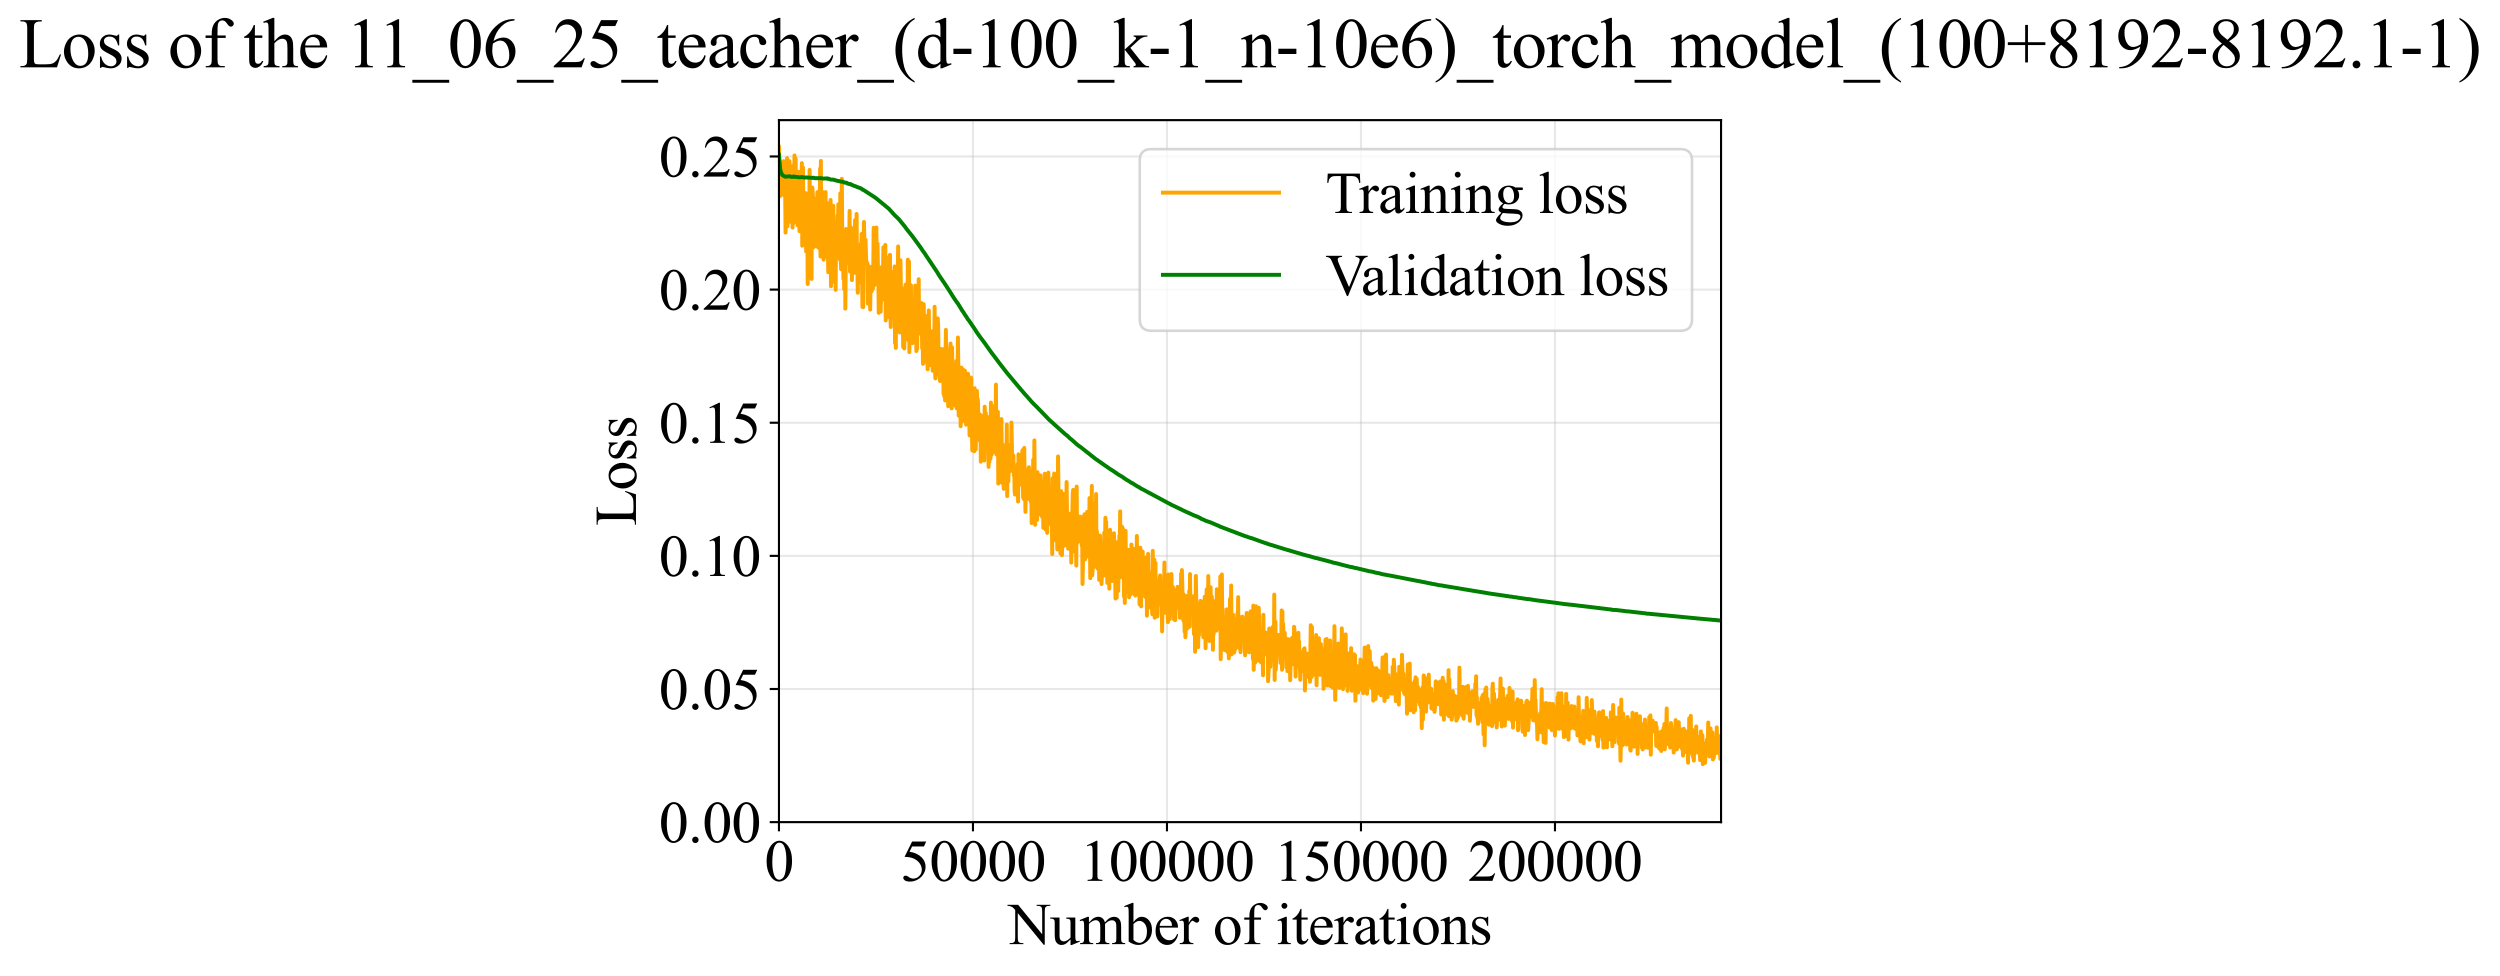 <?xml version="1.0" encoding="utf-8" standalone="no"?>
<!DOCTYPE svg PUBLIC "-//W3C//DTD SVG 1.1//EN"
  "http://www.w3.org/Graphics/SVG/1.1/DTD/svg11.dtd">
<svg xmlns:xlink="http://www.w3.org/1999/xlink" width="947.681pt" height="369.808pt" viewBox="0 0 947.681 369.808" xmlns="http://www.w3.org/2000/svg" version="1.1">
 <defs>
  <style type="text/css">*{stroke-linejoin: round; stroke-linecap: butt}</style>
 </defs>
 <g id="figure_1">
  <g id="patch_1">
   <path d="M 0 369.808 
L 947.681 369.808 
L 947.681 0 
L 0 0 
z
" style="fill: #ffffff"/>
  </g>
  <g id="axes_1">
   <g id="patch_2">
    <path d="M 295.281 311.644 
L 652.401 311.644 
L 652.401 45.532 
L 295.281 45.532 
z
" style="fill: #ffffff"/>
   </g>
   <g id="matplotlib.axis_1">
    <g id="xtick_1">
     <g id="line2d_1">
      <path d="M 295.281 311.644 
L 295.281 45.532 
" clip-path="url(#p850d560185)" style="fill: none; stroke: #b0b0b0; stroke-opacity: 0.3; stroke-width: 0.8; stroke-linecap: square"/>
     </g>
     <g id="line2d_2">
      <defs>
       <path id="m6337432b74" d="M 0 0 
L 0 3.5 
" style="stroke: #000000; stroke-width: 0.8"/>
      </defs>
      <g>
       <use xlink:href="#m6337432b74" x="295.281" y="311.644" style="stroke: #000000; stroke-width: 0.8"/>
      </g>
     </g>
     <g id="text_1">
      <!-- 0 -->
      <g transform="translate(289.781 333.92) scale(0.22 -0.22)">
       <defs>
        <path id="TimesNewRomanPSMT-30" d="M 231 2094 
Q 231 2819 450 3342 
Q 669 3866 1031 4122 
Q 1313 4325 1613 4325 
Q 2100 4325 2488 3828 
Q 2972 3213 2972 2159 
Q 2972 1422 2759 906 
Q 2547 391 2217 158 
Q 1888 -75 1581 -75 
Q 975 -75 572 641 
Q 231 1244 231 2094 
z
M 844 2016 
Q 844 1141 1059 588 
Q 1238 122 1591 122 
Q 1759 122 1940 273 
Q 2122 425 2216 781 
Q 2359 1319 2359 2297 
Q 2359 3022 2209 3506 
Q 2097 3866 1919 4016 
Q 1791 4119 1609 4119 
Q 1397 4119 1231 3928 
Q 1006 3669 925 3112 
Q 844 2556 844 2016 
z
" transform="scale(0.016)"/>
       </defs>
       <use xlink:href="#TimesNewRomanPSMT-30"/>
      </g>
     </g>
    </g>
    <g id="xtick_2">
     <g id="line2d_3">
      <path d="M 368.823 311.644 
L 368.823 45.532 
" clip-path="url(#p850d560185)" style="fill: none; stroke: #b0b0b0; stroke-opacity: 0.3; stroke-width: 0.8; stroke-linecap: square"/>
     </g>
     <g id="line2d_4">
      <g>
       <use xlink:href="#m6337432b74" x="368.823" y="311.644" style="stroke: #000000; stroke-width: 0.8"/>
      </g>
     </g>
     <g id="text_2">
      <!-- 50000 -->
      <g transform="translate(341.323 333.92) scale(0.22 -0.22)">
       <defs>
        <path id="TimesNewRomanPSMT-35" d="M 2778 4238 
L 2534 3706 
L 1259 3706 
L 981 3138 
Q 1809 3016 2294 2522 
Q 2709 2097 2709 1522 
Q 2709 1188 2573 903 
Q 2438 619 2231 419 
Q 2025 219 1772 97 
Q 1413 -75 1034 -75 
Q 653 -75 479 54 
Q 306 184 306 341 
Q 306 428 378 495 
Q 450 563 559 563 
Q 641 563 702 538 
Q 763 513 909 409 
Q 1144 247 1384 247 
Q 1750 247 2026 523 
Q 2303 800 2303 1197 
Q 2303 1581 2056 1914 
Q 1809 2247 1375 2428 
Q 1034 2569 447 2591 
L 1259 4238 
L 2778 4238 
z
" transform="scale(0.016)"/>
       </defs>
       <use xlink:href="#TimesNewRomanPSMT-35"/>
       <use xlink:href="#TimesNewRomanPSMT-30" transform="translate(50 0)"/>
       <use xlink:href="#TimesNewRomanPSMT-30" transform="translate(100 0)"/>
       <use xlink:href="#TimesNewRomanPSMT-30" transform="translate(150 0)"/>
       <use xlink:href="#TimesNewRomanPSMT-30" transform="translate(200 0)"/>
      </g>
     </g>
    </g>
    <g id="xtick_3">
     <g id="line2d_5">
      <path d="M 442.365 311.644 
L 442.365 45.532 
" clip-path="url(#p850d560185)" style="fill: none; stroke: #b0b0b0; stroke-opacity: 0.3; stroke-width: 0.8; stroke-linecap: square"/>
     </g>
     <g id="line2d_6">
      <g>
       <use xlink:href="#m6337432b74" x="442.365" y="311.644" style="stroke: #000000; stroke-width: 0.8"/>
      </g>
     </g>
     <g id="text_3">
      <!-- 100000 -->
      <g transform="translate(409.365 333.92) scale(0.22 -0.22)">
       <defs>
        <path id="TimesNewRomanPSMT-31" d="M 750 3822 
L 1781 4325 
L 1884 4325 
L 1884 747 
Q 1884 391 1914 303 
Q 1944 216 2037 169 
Q 2131 122 2419 116 
L 2419 0 
L 825 0 
L 825 116 
Q 1125 122 1212 167 
Q 1300 213 1334 289 
Q 1369 366 1369 747 
L 1369 3034 
Q 1369 3497 1338 3628 
Q 1316 3728 1258 3775 
Q 1200 3822 1119 3822 
Q 1003 3822 797 3725 
L 750 3822 
z
" transform="scale(0.016)"/>
       </defs>
       <use xlink:href="#TimesNewRomanPSMT-31"/>
       <use xlink:href="#TimesNewRomanPSMT-30" transform="translate(50 0)"/>
       <use xlink:href="#TimesNewRomanPSMT-30" transform="translate(100 0)"/>
       <use xlink:href="#TimesNewRomanPSMT-30" transform="translate(150 0)"/>
       <use xlink:href="#TimesNewRomanPSMT-30" transform="translate(200 0)"/>
       <use xlink:href="#TimesNewRomanPSMT-30" transform="translate(250 0)"/>
      </g>
     </g>
    </g>
    <g id="xtick_4">
     <g id="line2d_7">
      <path d="M 515.907 311.644 
L 515.907 45.532 
" clip-path="url(#p850d560185)" style="fill: none; stroke: #b0b0b0; stroke-opacity: 0.3; stroke-width: 0.8; stroke-linecap: square"/>
     </g>
     <g id="line2d_8">
      <g>
       <use xlink:href="#m6337432b74" x="515.907" y="311.644" style="stroke: #000000; stroke-width: 0.8"/>
      </g>
     </g>
     <g id="text_4">
      <!-- 150000 -->
      <g transform="translate(482.907 333.92) scale(0.22 -0.22)">
       <use xlink:href="#TimesNewRomanPSMT-31"/>
       <use xlink:href="#TimesNewRomanPSMT-35" transform="translate(50 0)"/>
       <use xlink:href="#TimesNewRomanPSMT-30" transform="translate(100 0)"/>
       <use xlink:href="#TimesNewRomanPSMT-30" transform="translate(150 0)"/>
       <use xlink:href="#TimesNewRomanPSMT-30" transform="translate(200 0)"/>
       <use xlink:href="#TimesNewRomanPSMT-30" transform="translate(250 0)"/>
      </g>
     </g>
    </g>
    <g id="xtick_5">
     <g id="line2d_9">
      <path d="M 589.449 311.644 
L 589.449 45.532 
" clip-path="url(#p850d560185)" style="fill: none; stroke: #b0b0b0; stroke-opacity: 0.3; stroke-width: 0.8; stroke-linecap: square"/>
     </g>
     <g id="line2d_10">
      <g>
       <use xlink:href="#m6337432b74" x="589.449" y="311.644" style="stroke: #000000; stroke-width: 0.8"/>
      </g>
     </g>
     <g id="text_5">
      <!-- 200000 -->
      <g transform="translate(556.449 333.92) scale(0.22 -0.22)">
       <defs>
        <path id="TimesNewRomanPSMT-32" d="M 2934 816 
L 2638 0 
L 138 0 
L 138 116 
Q 1241 1122 1691 1759 
Q 2141 2397 2141 2925 
Q 2141 3328 1894 3587 
Q 1647 3847 1303 3847 
Q 991 3847 742 3664 
Q 494 3481 375 3128 
L 259 3128 
Q 338 3706 661 4015 
Q 984 4325 1469 4325 
Q 1984 4325 2329 3994 
Q 2675 3663 2675 3213 
Q 2675 2891 2525 2569 
Q 2294 2063 1775 1497 
Q 997 647 803 472 
L 1909 472 
Q 2247 472 2383 497 
Q 2519 522 2628 598 
Q 2738 675 2819 816 
L 2934 816 
z
" transform="scale(0.016)"/>
       </defs>
       <use xlink:href="#TimesNewRomanPSMT-32"/>
       <use xlink:href="#TimesNewRomanPSMT-30" transform="translate(50 0)"/>
       <use xlink:href="#TimesNewRomanPSMT-30" transform="translate(100 0)"/>
       <use xlink:href="#TimesNewRomanPSMT-30" transform="translate(150 0)"/>
       <use xlink:href="#TimesNewRomanPSMT-30" transform="translate(200 0)"/>
       <use xlink:href="#TimesNewRomanPSMT-30" transform="translate(250 0)"/>
      </g>
     </g>
    </g>
    <g id="text_6">
     <!-- Number of iterations -->
     <g transform="translate(382.199 357.902) scale(0.22 -0.22)">
      <defs>
       <path id="TimesNewRomanPSMT-4e" d="M -84 4238 
L 1066 4238 
L 3656 1059 
L 3656 3503 
Q 3656 3894 3569 3991 
Q 3453 4122 3203 4122 
L 3056 4122 
L 3056 4238 
L 4531 4238 
L 4531 4122 
L 4381 4122 
Q 4113 4122 4000 3959 
Q 3931 3859 3931 3503 
L 3931 -69 
L 3819 -69 
L 1025 3344 
L 1025 734 
Q 1025 344 1109 247 
Q 1228 116 1475 116 
L 1625 116 
L 1625 0 
L 150 0 
L 150 116 
L 297 116 
Q 569 116 681 278 
Q 750 378 750 734 
L 750 3681 
Q 566 3897 470 3965 
Q 375 4034 191 4094 
Q 100 4122 -84 4122 
L -84 4238 
z
" transform="scale(0.016)"/>
       <path id="TimesNewRomanPSMT-75" d="M 2709 2863 
L 2709 1128 
Q 2709 631 2732 520 
Q 2756 409 2807 365 
Q 2859 322 2928 322 
Q 3025 322 3147 375 
L 3191 266 
L 2334 -88 
L 2194 -88 
L 2194 519 
Q 1825 119 1631 15 
Q 1438 -88 1222 -88 
Q 981 -88 804 51 
Q 628 191 559 409 
Q 491 628 491 1028 
L 491 2306 
Q 491 2509 447 2587 
Q 403 2666 317 2708 
Q 231 2750 6 2747 
L 6 2863 
L 1009 2863 
L 1009 947 
Q 1009 547 1148 422 
Q 1288 297 1484 297 
Q 1619 297 1789 381 
Q 1959 466 2194 703 
L 2194 2325 
Q 2194 2569 2105 2655 
Q 2016 2741 1734 2747 
L 1734 2863 
L 2709 2863 
z
" transform="scale(0.016)"/>
       <path id="TimesNewRomanPSMT-6d" d="M 1050 2338 
Q 1363 2650 1419 2697 
Q 1559 2816 1721 2881 
Q 1884 2947 2044 2947 
Q 2313 2947 2506 2790 
Q 2700 2634 2766 2338 
Q 3088 2713 3309 2830 
Q 3531 2947 3766 2947 
Q 3994 2947 4170 2830 
Q 4347 2713 4450 2447 
Q 4519 2266 4519 1878 
L 4519 647 
Q 4519 378 4559 278 
Q 4591 209 4675 161 
Q 4759 113 4950 113 
L 4950 0 
L 3538 0 
L 3538 113 
L 3597 113 
Q 3781 113 3884 184 
Q 3956 234 3988 344 
Q 4000 397 4000 647 
L 4000 1878 
Q 4000 2228 3916 2372 
Q 3794 2572 3525 2572 
Q 3359 2572 3192 2489 
Q 3025 2406 2788 2181 
L 2781 2147 
L 2788 2013 
L 2788 647 
Q 2788 353 2820 281 
Q 2853 209 2943 161 
Q 3034 113 3253 113 
L 3253 0 
L 1806 0 
L 1806 113 
Q 2044 113 2133 169 
Q 2222 225 2256 338 
Q 2272 391 2272 647 
L 2272 1878 
Q 2272 2228 2169 2381 
Q 2031 2581 1784 2581 
Q 1616 2581 1450 2491 
Q 1191 2353 1050 2181 
L 1050 647 
Q 1050 366 1089 281 
Q 1128 197 1204 155 
Q 1281 113 1516 113 
L 1516 0 
L 100 0 
L 100 113 
Q 297 113 375 155 
Q 453 197 493 289 
Q 534 381 534 647 
L 534 1741 
Q 534 2213 506 2350 
Q 484 2453 437 2492 
Q 391 2531 309 2531 
Q 222 2531 100 2484 
L 53 2597 
L 916 2947 
L 1050 2947 
L 1050 2338 
z
" transform="scale(0.016)"/>
       <path id="TimesNewRomanPSMT-62" d="M 984 2369 
Q 1400 2947 1881 2947 
Q 2322 2947 2650 2570 
Q 2978 2194 2978 1541 
Q 2978 778 2472 313 
Q 2038 -88 1503 -88 
Q 1253 -88 995 3 
Q 738 94 469 275 
L 469 3241 
Q 469 3728 445 3840 
Q 422 3953 372 3993 
Q 322 4034 247 4034 
Q 159 4034 28 3984 
L -16 4094 
L 844 4444 
L 984 4444 
L 984 2369 
z
M 984 2169 
L 984 456 
Q 1144 300 1314 220 
Q 1484 141 1663 141 
Q 1947 141 2192 453 
Q 2438 766 2438 1363 
Q 2438 1913 2192 2208 
Q 1947 2503 1634 2503 
Q 1469 2503 1303 2419 
Q 1178 2356 984 2169 
z
" transform="scale(0.016)"/>
       <path id="TimesNewRomanPSMT-65" d="M 681 1784 
Q 678 1147 991 784 
Q 1303 422 1725 422 
Q 2006 422 2214 576 
Q 2422 731 2563 1106 
L 2659 1044 
Q 2594 616 2278 264 
Q 1963 -88 1488 -88 
Q 972 -88 605 314 
Q 238 716 238 1394 
Q 238 2128 614 2539 
Q 991 2950 1559 2950 
Q 2041 2950 2350 2633 
Q 2659 2316 2659 1784 
L 681 1784 
z
M 681 1966 
L 2006 1966 
Q 1991 2241 1941 2353 
Q 1863 2528 1708 2628 
Q 1553 2728 1384 2728 
Q 1125 2728 920 2526 
Q 716 2325 681 1966 
z
" transform="scale(0.016)"/>
       <path id="TimesNewRomanPSMT-72" d="M 1038 2947 
L 1038 2303 
Q 1397 2947 1775 2947 
Q 1947 2947 2059 2842 
Q 2172 2738 2172 2600 
Q 2172 2478 2090 2393 
Q 2009 2309 1897 2309 
Q 1788 2309 1652 2417 
Q 1516 2525 1450 2525 
Q 1394 2525 1328 2463 
Q 1188 2334 1038 2041 
L 1038 669 
Q 1038 431 1097 309 
Q 1138 225 1241 169 
Q 1344 113 1538 113 
L 1538 0 
L 72 0 
L 72 113 
Q 291 113 397 181 
Q 475 231 506 341 
Q 522 394 522 644 
L 522 1753 
Q 522 2253 501 2348 
Q 481 2444 426 2487 
Q 372 2531 291 2531 
Q 194 2531 72 2484 
L 41 2597 
L 906 2947 
L 1038 2947 
z
" transform="scale(0.016)"/>
       <path id="TimesNewRomanPSMT-20" transform="scale(0.016)"/>
       <path id="TimesNewRomanPSMT-6f" d="M 1600 2947 
Q 2250 2947 2644 2453 
Q 2978 2031 2978 1484 
Q 2978 1100 2793 706 
Q 2609 313 2286 112 
Q 1963 -88 1566 -88 
Q 919 -88 538 428 
Q 216 863 216 1403 
Q 216 1797 411 2186 
Q 606 2575 925 2761 
Q 1244 2947 1600 2947 
z
M 1503 2744 
Q 1338 2744 1170 2645 
Q 1003 2547 900 2300 
Q 797 2053 797 1666 
Q 797 1041 1045 587 
Q 1294 134 1700 134 
Q 2003 134 2200 384 
Q 2397 634 2397 1244 
Q 2397 2006 2069 2444 
Q 1847 2744 1503 2744 
z
" transform="scale(0.016)"/>
       <path id="TimesNewRomanPSMT-66" d="M 1319 2638 
L 1319 756 
Q 1319 356 1406 250 
Q 1522 113 1716 113 
L 1975 113 
L 1975 0 
L 266 0 
L 266 113 
L 394 113 
Q 519 113 622 175 
Q 725 238 764 344 
Q 803 450 803 756 
L 803 2638 
L 247 2638 
L 247 2863 
L 803 2863 
L 803 3050 
Q 803 3478 940 3775 
Q 1078 4072 1361 4255 
Q 1644 4438 1997 4438 
Q 2325 4438 2600 4225 
Q 2781 4084 2781 3909 
Q 2781 3816 2700 3733 
Q 2619 3650 2525 3650 
Q 2453 3650 2373 3701 
Q 2294 3753 2178 3923 
Q 2063 4094 1966 4153 
Q 1869 4213 1750 4213 
Q 1606 4213 1506 4136 
Q 1406 4059 1362 3898 
Q 1319 3738 1319 3069 
L 1319 2863 
L 2056 2863 
L 2056 2638 
L 1319 2638 
z
" transform="scale(0.016)"/>
       <path id="TimesNewRomanPSMT-69" d="M 928 4444 
Q 1059 4444 1151 4351 
Q 1244 4259 1244 4128 
Q 1244 3997 1151 3903 
Q 1059 3809 928 3809 
Q 797 3809 703 3903 
Q 609 3997 609 4128 
Q 609 4259 701 4351 
Q 794 4444 928 4444 
z
M 1188 2947 
L 1188 647 
Q 1188 378 1227 289 
Q 1266 200 1342 156 
Q 1419 113 1622 113 
L 1622 0 
L 231 0 
L 231 113 
Q 441 113 512 153 
Q 584 194 626 287 
Q 669 381 669 647 
L 669 1750 
Q 669 2216 641 2353 
Q 619 2453 572 2492 
Q 525 2531 444 2531 
Q 356 2531 231 2484 
L 188 2597 
L 1050 2947 
L 1188 2947 
z
" transform="scale(0.016)"/>
       <path id="TimesNewRomanPSMT-74" d="M 1031 3803 
L 1031 2863 
L 1700 2863 
L 1700 2644 
L 1031 2644 
L 1031 788 
Q 1031 509 1111 412 
Q 1191 316 1316 316 
Q 1419 316 1516 380 
Q 1613 444 1666 569 
L 1788 569 
Q 1678 263 1478 108 
Q 1278 -47 1066 -47 
Q 922 -47 784 33 
Q 647 113 581 261 
Q 516 409 516 719 
L 516 2644 
L 63 2644 
L 63 2747 
Q 234 2816 414 2980 
Q 594 3144 734 3369 
Q 806 3488 934 3803 
L 1031 3803 
z
" transform="scale(0.016)"/>
       <path id="TimesNewRomanPSMT-61" d="M 1822 413 
Q 1381 72 1269 19 
Q 1100 -59 909 -59 
Q 613 -59 420 144 
Q 228 347 228 678 
Q 228 888 322 1041 
Q 450 1253 767 1440 
Q 1084 1628 1822 1897 
L 1822 2009 
Q 1822 2438 1686 2597 
Q 1550 2756 1291 2756 
Q 1094 2756 978 2650 
Q 859 2544 859 2406 
L 866 2225 
Q 866 2081 792 2003 
Q 719 1925 600 1925 
Q 484 1925 411 2006 
Q 338 2088 338 2228 
Q 338 2497 613 2722 
Q 888 2947 1384 2947 
Q 1766 2947 2009 2819 
Q 2194 2722 2281 2516 
Q 2338 2381 2338 1966 
L 2338 994 
Q 2338 584 2353 492 
Q 2369 400 2405 369 
Q 2441 338 2488 338 
Q 2538 338 2575 359 
Q 2641 400 2828 588 
L 2828 413 
Q 2478 -56 2159 -56 
Q 2006 -56 1915 50 
Q 1825 156 1822 413 
z
M 1822 616 
L 1822 1706 
Q 1350 1519 1213 1441 
Q 966 1303 859 1153 
Q 753 1003 753 825 
Q 753 600 887 451 
Q 1022 303 1197 303 
Q 1434 303 1822 616 
z
" transform="scale(0.016)"/>
       <path id="TimesNewRomanPSMT-6e" d="M 1034 2341 
Q 1538 2947 1994 2947 
Q 2228 2947 2397 2830 
Q 2566 2713 2666 2444 
Q 2734 2256 2734 1869 
L 2734 647 
Q 2734 375 2778 278 
Q 2813 200 2889 156 
Q 2966 113 3172 113 
L 3172 0 
L 1756 0 
L 1756 113 
L 1816 113 
Q 2016 113 2095 173 
Q 2175 234 2206 353 
Q 2219 400 2219 647 
L 2219 1819 
Q 2219 2209 2117 2386 
Q 2016 2563 1775 2563 
Q 1403 2563 1034 2156 
L 1034 647 
Q 1034 356 1069 288 
Q 1113 197 1189 155 
Q 1266 113 1500 113 
L 1500 0 
L 84 0 
L 84 113 
L 147 113 
Q 366 113 442 223 
Q 519 334 519 647 
L 519 1709 
Q 519 2225 495 2337 
Q 472 2450 423 2490 
Q 375 2531 294 2531 
Q 206 2531 84 2484 
L 38 2597 
L 900 2947 
L 1034 2947 
L 1034 2341 
z
" transform="scale(0.016)"/>
       <path id="TimesNewRomanPSMT-73" d="M 2050 2947 
L 2050 1972 
L 1947 1972 
Q 1828 2431 1642 2597 
Q 1456 2763 1169 2763 
Q 950 2763 815 2647 
Q 681 2531 681 2391 
Q 681 2216 781 2091 
Q 878 1963 1175 1819 
L 1631 1597 
Q 2266 1288 2266 781 
Q 2266 391 1970 151 
Q 1675 -88 1309 -88 
Q 1047 -88 709 6 
Q 606 38 541 38 
Q 469 38 428 -44 
L 325 -44 
L 325 978 
L 428 978 
Q 516 541 762 319 
Q 1009 97 1316 97 
Q 1531 97 1667 223 
Q 1803 350 1803 528 
Q 1803 744 1651 891 
Q 1500 1038 1047 1263 
Q 594 1488 453 1669 
Q 313 1847 313 2119 
Q 313 2472 555 2709 
Q 797 2947 1181 2947 
Q 1350 2947 1591 2875 
Q 1750 2828 1803 2828 
Q 1853 2828 1881 2850 
Q 1909 2872 1947 2947 
L 2050 2947 
z
" transform="scale(0.016)"/>
      </defs>
      <use xlink:href="#TimesNewRomanPSMT-4e"/>
      <use xlink:href="#TimesNewRomanPSMT-75" transform="translate(72.217 0)"/>
      <use xlink:href="#TimesNewRomanPSMT-6d" transform="translate(122.217 0)"/>
      <use xlink:href="#TimesNewRomanPSMT-62" transform="translate(200 0)"/>
      <use xlink:href="#TimesNewRomanPSMT-65" transform="translate(250 0)"/>
      <use xlink:href="#TimesNewRomanPSMT-72" transform="translate(294.385 0)"/>
      <use xlink:href="#TimesNewRomanPSMT-20" transform="translate(327.686 0)"/>
      <use xlink:href="#TimesNewRomanPSMT-6f" transform="translate(352.686 0)"/>
      <use xlink:href="#TimesNewRomanPSMT-66" transform="translate(402.686 0)"/>
      <use xlink:href="#TimesNewRomanPSMT-20" transform="translate(435.986 0)"/>
      <use xlink:href="#TimesNewRomanPSMT-69" transform="translate(460.986 0)"/>
      <use xlink:href="#TimesNewRomanPSMT-74" transform="translate(488.77 0)"/>
      <use xlink:href="#TimesNewRomanPSMT-65" transform="translate(516.553 0)"/>
      <use xlink:href="#TimesNewRomanPSMT-72" transform="translate(560.938 0)"/>
      <use xlink:href="#TimesNewRomanPSMT-61" transform="translate(594.238 0)"/>
      <use xlink:href="#TimesNewRomanPSMT-74" transform="translate(638.623 0)"/>
      <use xlink:href="#TimesNewRomanPSMT-69" transform="translate(666.406 0)"/>
      <use xlink:href="#TimesNewRomanPSMT-6f" transform="translate(694.189 0)"/>
      <use xlink:href="#TimesNewRomanPSMT-6e" transform="translate(744.189 0)"/>
      <use xlink:href="#TimesNewRomanPSMT-73" transform="translate(794.189 0)"/>
     </g>
    </g>
   </g>
   <g id="matplotlib.axis_2">
    <g id="ytick_1">
     <g id="line2d_11">
      <path d="M 295.281 311.644 
L 652.401 311.644 
" clip-path="url(#p850d560185)" style="fill: none; stroke: #b0b0b0; stroke-opacity: 0.3; stroke-width: 0.8; stroke-linecap: square"/>
     </g>
     <g id="line2d_12">
      <defs>
       <path id="mbb92e6e2f6" d="M 0 0 
L -3.5 0 
" style="stroke: #000000; stroke-width: 0.8"/>
      </defs>
      <g>
       <use xlink:href="#mbb92e6e2f6" x="295.281" y="311.644" style="stroke: #000000; stroke-width: 0.8"/>
      </g>
     </g>
     <g id="text_7">
      <!-- 0.00 -->
      <g transform="translate(249.781 319.282) scale(0.22 -0.22)">
       <defs>
        <path id="TimesNewRomanPSMT-2e" d="M 800 606 
Q 947 606 1047 504 
Q 1147 403 1147 259 
Q 1147 116 1045 14 
Q 944 -88 800 -88 
Q 656 -88 554 14 
Q 453 116 453 259 
Q 453 406 554 506 
Q 656 606 800 606 
z
" transform="scale(0.016)"/>
       </defs>
       <use xlink:href="#TimesNewRomanPSMT-30"/>
       <use xlink:href="#TimesNewRomanPSMT-2e" transform="translate(50 0)"/>
       <use xlink:href="#TimesNewRomanPSMT-30" transform="translate(75 0)"/>
       <use xlink:href="#TimesNewRomanPSMT-30" transform="translate(125 0)"/>
      </g>
     </g>
    </g>
    <g id="ytick_2">
     <g id="line2d_13">
      <path d="M 295.281 261.177 
L 652.401 261.177 
" clip-path="url(#p850d560185)" style="fill: none; stroke: #b0b0b0; stroke-opacity: 0.3; stroke-width: 0.8; stroke-linecap: square"/>
     </g>
     <g id="line2d_14">
      <g>
       <use xlink:href="#mbb92e6e2f6" x="295.281" y="261.177" style="stroke: #000000; stroke-width: 0.8"/>
      </g>
     </g>
     <g id="text_8">
      <!-- 0.05 -->
      <g transform="translate(249.781 268.815) scale(0.22 -0.22)">
       <use xlink:href="#TimesNewRomanPSMT-30"/>
       <use xlink:href="#TimesNewRomanPSMT-2e" transform="translate(50 0)"/>
       <use xlink:href="#TimesNewRomanPSMT-30" transform="translate(75 0)"/>
       <use xlink:href="#TimesNewRomanPSMT-35" transform="translate(125 0)"/>
      </g>
     </g>
    </g>
    <g id="ytick_3">
     <g id="line2d_15">
      <path d="M 295.281 210.711 
L 652.401 210.711 
" clip-path="url(#p850d560185)" style="fill: none; stroke: #b0b0b0; stroke-opacity: 0.3; stroke-width: 0.8; stroke-linecap: square"/>
     </g>
     <g id="line2d_16">
      <g>
       <use xlink:href="#mbb92e6e2f6" x="295.281" y="210.711" style="stroke: #000000; stroke-width: 0.8"/>
      </g>
     </g>
     <g id="text_9">
      <!-- 0.10 -->
      <g transform="translate(249.781 218.349) scale(0.22 -0.22)">
       <use xlink:href="#TimesNewRomanPSMT-30"/>
       <use xlink:href="#TimesNewRomanPSMT-2e" transform="translate(50 0)"/>
       <use xlink:href="#TimesNewRomanPSMT-31" transform="translate(75 0)"/>
       <use xlink:href="#TimesNewRomanPSMT-30" transform="translate(125 0)"/>
      </g>
     </g>
    </g>
    <g id="ytick_4">
     <g id="line2d_17">
      <path d="M 295.281 160.245 
L 652.401 160.245 
" clip-path="url(#p850d560185)" style="fill: none; stroke: #b0b0b0; stroke-opacity: 0.3; stroke-width: 0.8; stroke-linecap: square"/>
     </g>
     <g id="line2d_18">
      <g>
       <use xlink:href="#mbb92e6e2f6" x="295.281" y="160.245" style="stroke: #000000; stroke-width: 0.8"/>
      </g>
     </g>
     <g id="text_10">
      <!-- 0.15 -->
      <g transform="translate(249.781 167.883) scale(0.22 -0.22)">
       <use xlink:href="#TimesNewRomanPSMT-30"/>
       <use xlink:href="#TimesNewRomanPSMT-2e" transform="translate(50 0)"/>
       <use xlink:href="#TimesNewRomanPSMT-31" transform="translate(75 0)"/>
       <use xlink:href="#TimesNewRomanPSMT-35" transform="translate(125 0)"/>
      </g>
     </g>
    </g>
    <g id="ytick_5">
     <g id="line2d_19">
      <path d="M 295.281 109.779 
L 652.401 109.779 
" clip-path="url(#p850d560185)" style="fill: none; stroke: #b0b0b0; stroke-opacity: 0.3; stroke-width: 0.8; stroke-linecap: square"/>
     </g>
     <g id="line2d_20">
      <g>
       <use xlink:href="#mbb92e6e2f6" x="295.281" y="109.779" style="stroke: #000000; stroke-width: 0.8"/>
      </g>
     </g>
     <g id="text_11">
      <!-- 0.20 -->
      <g transform="translate(249.781 117.417) scale(0.22 -0.22)">
       <use xlink:href="#TimesNewRomanPSMT-30"/>
       <use xlink:href="#TimesNewRomanPSMT-2e" transform="translate(50 0)"/>
       <use xlink:href="#TimesNewRomanPSMT-32" transform="translate(75 0)"/>
       <use xlink:href="#TimesNewRomanPSMT-30" transform="translate(125 0)"/>
      </g>
     </g>
    </g>
    <g id="ytick_6">
     <g id="line2d_21">
      <path d="M 295.281 59.312 
L 652.401 59.312 
" clip-path="url(#p850d560185)" style="fill: none; stroke: #b0b0b0; stroke-opacity: 0.3; stroke-width: 0.8; stroke-linecap: square"/>
     </g>
     <g id="line2d_22">
      <g>
       <use xlink:href="#mbb92e6e2f6" x="295.281" y="59.312" style="stroke: #000000; stroke-width: 0.8"/>
      </g>
     </g>
     <g id="text_12">
      <!-- 0.25 -->
      <g transform="translate(249.781 66.95) scale(0.22 -0.22)">
       <use xlink:href="#TimesNewRomanPSMT-30"/>
       <use xlink:href="#TimesNewRomanPSMT-2e" transform="translate(50 0)"/>
       <use xlink:href="#TimesNewRomanPSMT-32" transform="translate(75 0)"/>
       <use xlink:href="#TimesNewRomanPSMT-35" transform="translate(125 0)"/>
      </g>
     </g>
    </g>
    <g id="text_13">
     <!-- Loss -->
     <g transform="translate(241.075 199.369) rotate(-90) scale(0.22 -0.22)">
      <defs>
       <path id="TimesNewRomanPSMT-4c" d="M 3669 1172 
L 3772 1150 
L 3409 0 
L 128 0 
L 128 116 
L 288 116 
Q 556 116 672 291 
Q 738 391 738 753 
L 738 3488 
Q 738 3884 650 3984 
Q 528 4122 288 4122 
L 128 4122 
L 128 4238 
L 2047 4238 
L 2047 4122 
Q 1709 4125 1573 4059 
Q 1438 3994 1388 3894 
Q 1338 3794 1338 3416 
L 1338 753 
Q 1338 494 1388 397 
Q 1425 331 1503 300 
Q 1581 269 1991 269 
L 2300 269 
Q 2788 269 2984 341 
Q 3181 413 3343 595 
Q 3506 778 3669 1172 
z
" transform="scale(0.016)"/>
      </defs>
      <use xlink:href="#TimesNewRomanPSMT-4c"/>
      <use xlink:href="#TimesNewRomanPSMT-6f" transform="translate(61.084 0)"/>
      <use xlink:href="#TimesNewRomanPSMT-73" transform="translate(111.084 0)"/>
      <use xlink:href="#TimesNewRomanPSMT-73" transform="translate(150 0)"/>
     </g>
    </g>
   </g>
   <g id="line2d_23">
    <path d="M 295.281 55.625 
L 295.428 63.752 
L 295.575 64.808 
L 295.722 74.358 
L 295.869 63.819 
L 296.163 67.969 
L 296.311 61.707 
L 296.605 63.923 
L 296.752 70.066 
L 296.899 69.97 
L 297.046 61.081 
L 297.194 74.042 
L 297.341 63.169 
L 297.488 73.243 
L 297.635 72.329 
L 297.782 88.163 
L 297.929 81.293 
L 298.076 62.726 
L 298.224 70.05 
L 298.371 59.952 
L 298.518 85.748 
L 298.665 61.263 
L 298.812 77.783 
L 299.254 61.087 
L 299.842 84.158 
L 299.989 63.11 
L 300.136 79.316 
L 300.284 65.497 
L 300.431 86.27 
L 300.725 62.835 
L 300.872 84.547 
L 301.166 58.929 
L 301.314 75.001 
L 301.608 60.093 
L 301.755 77.299 
L 301.902 66.444 
L 302.049 80.136 
L 302.196 74.499 
L 302.344 85.437 
L 302.491 84.36 
L 302.638 65.132 
L 302.932 84.372 
L 303.079 87.647 
L 303.226 86.202 
L 303.521 70.325 
L 303.668 70.928 
L 303.815 73.684 
L 303.962 61.839 
L 304.109 93.147 
L 304.404 63.529 
L 304.551 88.393 
L 304.698 88.461 
L 304.845 74.963 
L 304.992 77.813 
L 305.139 73.934 
L 305.286 80.448 
L 305.434 73.202 
L 305.581 95.315 
L 305.728 73.638 
L 305.875 86.609 
L 306.022 76.738 
L 306.169 107.657 
L 306.316 82.398 
L 306.464 84.758 
L 306.611 82.289 
L 306.758 84.122 
L 306.905 64.395 
L 307.052 88.096 
L 307.199 84.993 
L 307.346 74.354 
L 307.641 105.745 
L 307.788 76.181 
L 307.935 71.087 
L 308.229 75.352 
L 308.376 93.72 
L 308.524 91.674 
L 308.671 75.283 
L 308.818 93.382 
L 309.259 76.381 
L 309.407 76.917 
L 309.554 78.889 
L 309.701 83.288 
L 309.848 72.828 
L 309.995 93.65 
L 310.142 75.685 
L 310.289 76.074 
L 310.437 79.822 
L 310.584 94.194 
L 310.878 63.874 
L 311.025 97.246 
L 311.172 61.001 
L 311.319 91.97 
L 311.467 93.893 
L 311.614 72.638 
L 311.761 87.404 
L 311.908 89.458 
L 312.055 78.446 
L 312.202 98.426 
L 312.497 86.34 
L 312.938 72.805 
L 313.085 89.267 
L 313.232 77.893 
L 313.379 76.86 
L 313.674 97.671 
L 313.821 95.023 
L 313.968 103.182 
L 314.262 82.911 
L 314.409 84.247 
L 314.557 89.928 
L 314.704 87.2 
L 314.851 75.808 
L 314.998 108.516 
L 315.145 99.045 
L 315.292 107.044 
L 315.439 98.307 
L 315.587 99.52 
L 315.734 82.021 
L 315.881 78.001 
L 316.028 98.088 
L 316.175 84.371 
L 316.322 91.731 
L 316.469 91.331 
L 316.617 97.508 
L 316.764 109.886 
L 316.911 89.001 
L 317.058 96.25 
L 317.205 93.882 
L 317.499 81.673 
L 317.647 84.996 
L 317.794 77.432 
L 317.941 84.675 
L 318.088 85.162 
L 318.382 98.373 
L 318.529 73.303 
L 318.677 96.432 
L 318.824 102.057 
L 319.118 67.763 
L 319.265 90.364 
L 319.559 92.302 
L 319.707 105.713 
L 319.854 87.957 
L 320.001 109.593 
L 320.295 88.343 
L 320.442 116.997 
L 320.737 86.8 
L 320.884 94.075 
L 321.031 95.812 
L 321.178 99.693 
L 321.325 94.497 
L 321.472 99.647 
L 321.62 97.653 
L 321.767 87.723 
L 321.914 92.216 
L 322.061 79.927 
L 322.208 102.935 
L 322.355 86.05 
L 322.502 87.383 
L 322.65 99.628 
L 322.797 93.113 
L 322.944 106.167 
L 323.091 95.924 
L 323.238 103.665 
L 323.385 90.761 
L 323.532 96.917 
L 323.68 98.391 
L 323.827 86.222 
L 323.974 103.39 
L 324.121 83.463 
L 324.268 95.835 
L 324.415 96.066 
L 324.562 93.351 
L 324.71 81.103 
L 324.857 100.419 
L 325.004 100.253 
L 325.151 110.97 
L 325.298 94.644 
L 325.445 107.295 
L 325.592 106.206 
L 325.74 95.55 
L 325.887 100.857 
L 326.328 92.371 
L 326.475 94.159 
L 326.622 88.677 
L 326.917 116.339 
L 327.064 96.11 
L 327.211 116.453 
L 327.358 90.462 
L 327.505 84.129 
L 327.8 98.558 
L 327.947 97.574 
L 328.094 90.884 
L 328.388 99.843 
L 328.535 100.025 
L 328.682 99.53 
L 328.83 100.165 
L 328.977 115.073 
L 329.124 104.867 
L 329.271 113.275 
L 329.418 100.976 
L 329.565 110.661 
L 329.712 108.389 
L 329.86 117.344 
L 330.007 106.852 
L 330.154 106.105 
L 330.301 104.284 
L 330.448 110.418 
L 330.595 101.072 
L 330.742 109.331 
L 330.89 109.434 
L 331.037 102.212 
L 331.184 86.323 
L 331.331 93.955 
L 331.478 108.102 
L 331.625 100.892 
L 331.772 100.449 
L 331.92 97.558 
L 332.067 103.44 
L 332.214 86.237 
L 332.361 105.873 
L 332.508 107.372 
L 332.655 92.392 
L 332.803 101.941 
L 332.95 102.495 
L 333.097 118.576 
L 333.391 106.889 
L 333.538 108.44 
L 333.685 101.342 
L 333.833 118.178 
L 334.127 106.378 
L 334.274 106.231 
L 334.421 106.353 
L 334.568 113.492 
L 334.863 93.745 
L 335.01 112.481 
L 335.157 108.298 
L 335.304 107.527 
L 335.451 102.573 
L 335.598 92.856 
L 335.745 121.456 
L 335.893 115.889 
L 336.04 116.432 
L 336.187 101.463 
L 336.334 105.037 
L 336.481 113.629 
L 336.628 97.601 
L 336.775 99.094 
L 336.923 120.128 
L 337.07 112.119 
L 337.217 118.47 
L 337.364 96.581 
L 337.511 119.367 
L 337.658 123.948 
L 337.805 113.242 
L 337.953 119.996 
L 338.394 104.432 
L 338.541 103.051 
L 338.688 106.994 
L 338.835 120.685 
L 338.983 115.157 
L 339.13 100.998 
L 339.277 130.044 
L 339.424 101.717 
L 339.571 131.887 
L 339.718 107.529 
L 339.865 114.169 
L 340.013 113.19 
L 340.16 124.741 
L 340.454 93.411 
L 340.748 120.813 
L 340.895 104.082 
L 341.043 126.039 
L 341.19 120.362 
L 341.337 98.682 
L 341.631 117.629 
L 341.778 110.659 
L 341.925 120.278 
L 342.073 115.41 
L 342.22 119.291 
L 342.367 131.569 
L 342.514 112.753 
L 342.661 109.328 
L 342.808 132.094 
L 342.955 111.86 
L 343.103 111.279 
L 343.25 107.918 
L 343.397 107.86 
L 343.544 113.517 
L 343.691 126.702 
L 343.838 121.357 
L 343.985 123.415 
L 344.133 98.408 
L 344.28 128.874 
L 344.427 126.006 
L 344.574 99.151 
L 344.721 133.492 
L 344.868 110.044 
L 345.016 128.162 
L 345.31 108.136 
L 345.457 120.693 
L 345.604 114.758 
L 345.751 117.682 
L 345.898 130.075 
L 346.193 114.274 
L 346.487 125.594 
L 346.634 122.557 
L 346.781 126.495 
L 346.928 108.256 
L 347.076 129.003 
L 347.223 112.526 
L 347.37 133.066 
L 347.517 129.088 
L 347.664 132.291 
L 347.958 110.22 
L 348.106 125.913 
L 348.253 105.834 
L 348.4 126.485 
L 348.547 117.945 
L 348.841 124.51 
L 348.988 124.605 
L 349.136 126.258 
L 349.283 114.868 
L 349.577 132.016 
L 349.724 119.876 
L 349.871 137.939 
L 350.018 135.318 
L 350.166 115.304 
L 350.313 128.008 
L 350.46 124.878 
L 350.607 129.498 
L 350.754 119.687 
L 350.901 137.115 
L 351.048 123.803 
L 351.196 131.706 
L 351.343 126.807 
L 351.637 139.966 
L 351.784 126.586 
L 351.931 136.838 
L 352.078 117.666 
L 352.373 138.423 
L 352.814 134.752 
L 352.961 135.511 
L 353.108 125.615 
L 353.256 133.143 
L 353.403 134.66 
L 353.55 140.535 
L 353.697 133.36 
L 353.844 140.059 
L 353.991 137.197 
L 354.138 136.695 
L 354.286 116.292 
L 354.433 139.953 
L 354.58 143.446 
L 354.874 123.329 
L 355.021 141.669 
L 355.168 122.613 
L 355.316 138.505 
L 355.463 120.687 
L 355.61 122.927 
L 355.757 132.56 
L 355.904 134.24 
L 356.198 143.303 
L 356.346 144.449 
L 356.64 136.726 
L 356.787 132.277 
L 357.081 144.271 
L 357.229 133.196 
L 357.376 139.63 
L 357.523 138.721 
L 357.67 149.363 
L 357.817 132.325 
L 357.964 150.326 
L 358.111 140.586 
L 358.259 151.805 
L 358.553 125.044 
L 358.847 147.789 
L 358.994 144.313 
L 359.141 150.556 
L 359.289 145.193 
L 359.436 153.979 
L 359.583 146.493 
L 359.73 148.3 
L 359.877 141.843 
L 360.024 148.848 
L 360.171 132.288 
L 360.319 130.221 
L 360.76 154.808 
L 360.907 131.687 
L 361.054 141.917 
L 361.496 138.442 
L 361.643 145.076 
L 361.79 140.102 
L 361.937 141.534 
L 362.084 152.2 
L 362.231 153.862 
L 362.526 136.867 
L 362.673 154.8 
L 362.82 145.479 
L 362.967 148.301 
L 363.114 127.944 
L 363.261 137.979 
L 363.409 157.557 
L 363.556 147.538 
L 363.703 145.804 
L 363.85 153.412 
L 363.997 141.218 
L 364.144 161.56 
L 364.439 139.345 
L 364.733 159.728 
L 364.88 154.77 
L 365.027 140.008 
L 365.174 155.933 
L 365.321 157.03 
L 365.469 156.253 
L 365.616 150.614 
L 365.763 140.518 
L 365.91 158.682 
L 366.057 149.791 
L 366.204 160.982 
L 366.351 152.87 
L 366.499 158.838 
L 366.646 148.902 
L 366.793 147.263 
L 366.94 141.683 
L 367.087 142.746 
L 367.381 157.149 
L 367.529 165.061 
L 367.676 157.655 
L 367.823 159.944 
L 367.97 153.872 
L 368.117 143.159 
L 368.559 170.732 
L 368.706 154.038 
L 368.853 158.373 
L 369 153.361 
L 369.147 158.559 
L 369.294 171.073 
L 369.442 147.154 
L 369.589 164.492 
L 369.736 154.197 
L 369.883 170.364 
L 370.03 157.612 
L 370.177 159.578 
L 370.324 148.204 
L 370.472 154.079 
L 370.619 151.291 
L 370.766 153.171 
L 370.913 164.373 
L 371.06 163.189 
L 371.207 157.827 
L 371.354 166.986 
L 371.502 157.109 
L 371.649 160.187 
L 371.796 175.005 
L 371.943 157.604 
L 372.09 171.447 
L 372.237 159.233 
L 372.532 162.007 
L 372.679 160.646 
L 372.826 162.278 
L 372.973 159.626 
L 373.12 174.554 
L 373.267 154.167 
L 373.414 157.999 
L 373.562 170.912 
L 373.709 156.691 
L 373.856 167.163 
L 374.003 159.897 
L 374.15 167.774 
L 374.444 158.082 
L 374.592 163.166 
L 374.739 176.987 
L 374.886 160.601 
L 375.033 175.099 
L 375.18 158.847 
L 375.327 160.854 
L 375.474 173.839 
L 375.622 152.615 
L 375.916 172.325 
L 376.063 166.219 
L 376.21 171.612 
L 376.652 153.97 
L 376.799 156.015 
L 377.093 169.138 
L 377.24 163.784 
L 377.387 168.242 
L 377.534 145.789 
L 377.682 172.208 
L 377.976 161.085 
L 378.123 161.035 
L 378.27 156.13 
L 378.417 183.302 
L 378.564 170.809 
L 378.712 176.297 
L 378.859 174.182 
L 379.006 169.169 
L 379.153 182.803 
L 379.594 158.854 
L 379.742 172.502 
L 379.889 168.493 
L 380.036 168.35 
L 380.183 183.399 
L 380.33 174.51 
L 380.477 185.303 
L 380.625 180.676 
L 380.772 181.714 
L 380.919 169.454 
L 381.066 176.337 
L 381.213 173.506 
L 381.36 177.667 
L 381.507 178.012 
L 381.655 160.943 
L 381.802 188.016 
L 381.949 176.572 
L 382.243 182.506 
L 382.537 168.777 
L 382.832 178.662 
L 382.979 176.386 
L 383.126 171.234 
L 383.273 176.559 
L 383.42 160.175 
L 383.715 176.748 
L 383.862 176.476 
L 384.156 172.668 
L 384.303 180.213 
L 384.45 176.747 
L 384.597 185.814 
L 384.745 187.476 
L 384.892 186.047 
L 385.039 179.375 
L 385.333 187.487 
L 385.775 175.891 
L 385.922 190.129 
L 386.069 172.222 
L 386.216 180.859 
L 386.363 178.797 
L 386.51 182.932 
L 386.657 175.863 
L 386.805 174.592 
L 386.952 182.007 
L 387.099 183.709 
L 387.246 172.594 
L 387.393 175.909 
L 387.54 170.808 
L 387.835 188.597 
L 387.982 170.289 
L 388.129 189.19 
L 388.276 169.799 
L 388.423 182.227 
L 388.57 182.756 
L 388.717 194.04 
L 388.865 182.941 
L 389.012 188.183 
L 389.306 182.194 
L 389.453 177.94 
L 389.747 189.084 
L 389.895 186.372 
L 390.042 177.103 
L 390.336 188.973 
L 390.483 178.866 
L 390.777 190.258 
L 390.925 185.628 
L 391.072 198.292 
L 391.366 181.303 
L 391.513 186.606 
L 391.66 174.294 
L 391.807 180.104 
L 391.955 191.828 
L 392.102 166.939 
L 392.396 198.923 
L 392.543 181.228 
L 392.838 196.313 
L 392.985 193.035 
L 393.132 197.103 
L 393.279 179.014 
L 393.426 186.616 
L 393.72 180.005 
L 393.868 183.874 
L 394.015 181.171 
L 394.162 190.289 
L 394.456 180.222 
L 394.603 195.21 
L 394.75 182.749 
L 394.898 183.619 
L 395.045 195.949 
L 395.339 186.357 
L 395.486 200.075 
L 396.075 179.56 
L 396.369 200.724 
L 396.516 188.028 
L 396.663 198.309 
L 396.81 187.256 
L 396.958 201.994 
L 397.105 186.349 
L 397.252 198.917 
L 397.399 179.165 
L 397.693 196.998 
L 398.135 186.453 
L 398.282 190.624 
L 398.576 186.649 
L 398.87 210.013 
L 399.018 181.273 
L 399.165 184.126 
L 399.459 204.813 
L 399.606 179.491 
L 399.9 192.945 
L 400.048 191.024 
L 400.195 191.186 
L 400.342 204.938 
L 400.489 182.299 
L 400.783 208.295 
L 400.93 195.534 
L 401.078 173.025 
L 401.372 196.687 
L 401.519 203.374 
L 401.666 192.345 
L 401.96 209.768 
L 402.108 190.302 
L 402.255 186.202 
L 402.402 192.435 
L 402.549 210.461 
L 402.696 205.587 
L 402.843 204.555 
L 403.138 187.229 
L 403.285 205.909 
L 403.432 206.865 
L 403.726 189.708 
L 404.021 193.133 
L 404.168 198.764 
L 404.315 182.72 
L 404.609 205.469 
L 404.756 203.507 
L 404.903 207.998 
L 405.051 200.546 
L 405.198 200.079 
L 405.345 197.251 
L 405.492 199.95 
L 405.639 199.78 
L 405.786 194.698 
L 405.933 196.956 
L 406.081 213.274 
L 406.228 201.602 
L 406.375 199.517 
L 406.669 187.182 
L 406.816 185.693 
L 407.111 206.353 
L 407.258 190.026 
L 407.405 209.196 
L 407.846 200.926 
L 407.993 214.402 
L 408.141 184.446 
L 408.288 205.869 
L 408.435 199.115 
L 408.582 202.044 
L 408.729 196.565 
L 408.876 195.749 
L 409.023 205.181 
L 409.171 199.397 
L 409.318 204.356 
L 409.612 195.874 
L 409.759 198.278 
L 409.906 196.071 
L 410.053 206.823 
L 410.201 196.544 
L 410.348 221.379 
L 410.642 207.592 
L 410.789 203.968 
L 410.936 196.366 
L 411.083 194.946 
L 411.378 211.99 
L 411.672 197.238 
L 411.819 199.014 
L 411.966 203.751 
L 412.113 194.045 
L 412.261 199.456 
L 412.408 200.699 
L 412.555 210.97 
L 412.702 200.73 
L 412.849 208.011 
L 412.996 188.81 
L 413.291 219.171 
L 413.438 198.734 
L 413.585 208.565 
L 413.732 200.645 
L 413.879 184.188 
L 414.026 218.072 
L 414.173 216.183 
L 414.321 212.121 
L 414.468 190.791 
L 414.615 208.288 
L 414.762 207.195 
L 414.909 214.833 
L 415.056 206.346 
L 415.203 214.156 
L 415.351 211.252 
L 415.498 187.267 
L 415.645 213.058 
L 415.792 201.334 
L 415.939 204.383 
L 416.086 215.558 
L 416.381 205.16 
L 416.528 206.948 
L 416.675 219.811 
L 416.969 203.019 
L 417.558 221.391 
L 417.705 216.963 
L 417.852 217.185 
L 418.294 210.733 
L 418.441 218.158 
L 418.588 201.977 
L 418.735 214.291 
L 419.029 196.277 
L 419.176 212.447 
L 419.324 197.806 
L 419.618 216.856 
L 419.765 220.978 
L 420.059 203.492 
L 420.206 205.345 
L 420.501 223.146 
L 420.648 201.713 
L 420.795 200.833 
L 420.942 210.34 
L 421.089 211.29 
L 421.236 219.966 
L 421.531 204.854 
L 421.678 220.231 
L 421.825 206.933 
L 421.972 218.591 
L 422.266 202.144 
L 422.708 218.164 
L 422.855 226.888 
L 423.002 217.658 
L 423.149 218.691 
L 423.296 226.598 
L 423.444 205.528 
L 423.738 210.209 
L 423.885 224.028 
L 424.032 212.664 
L 424.179 216.639 
L 424.326 202.971 
L 424.474 207.779 
L 424.621 193.844 
L 424.768 218.83 
L 424.915 216.914 
L 425.356 199.702 
L 425.504 210.839 
L 425.651 200.313 
L 425.798 211.233 
L 425.945 211.308 
L 426.092 226.175 
L 426.239 218.321 
L 426.386 228.561 
L 426.681 201.24 
L 426.828 218.965 
L 426.975 216.857 
L 427.122 210.067 
L 427.416 224.222 
L 427.711 208.446 
L 428.005 226.414 
L 428.152 212.73 
L 428.299 214.215 
L 428.447 210.1 
L 428.594 209.796 
L 428.741 225.182 
L 428.888 206.424 
L 429.182 223.365 
L 429.329 215.398 
L 429.477 217.411 
L 429.624 209.298 
L 429.918 215.184 
L 430.065 208.067 
L 430.212 225.456 
L 430.359 225.756 
L 430.654 214.473 
L 430.801 225.405 
L 430.948 203.169 
L 431.095 220.96 
L 431.242 216.887 
L 431.389 209.252 
L 431.684 222.283 
L 431.831 218.324 
L 431.978 229.116 
L 432.272 207.611 
L 432.419 215.273 
L 432.567 229.864 
L 432.714 215.021 
L 432.861 215.123 
L 433.008 219.2 
L 433.155 209.081 
L 433.302 224.022 
L 433.449 220.786 
L 433.597 225.675 
L 433.744 211.961 
L 433.891 211.345 
L 434.185 226.272 
L 434.332 220.907 
L 434.479 222.361 
L 434.627 213.013 
L 434.774 233.394 
L 434.921 220.445 
L 435.068 229.574 
L 435.215 209.954 
L 435.509 230.243 
L 435.657 220.872 
L 435.804 221.321 
L 435.951 230.282 
L 436.245 218.721 
L 436.539 216.976 
L 436.687 231.198 
L 436.834 232.88 
L 436.981 208.818 
L 437.128 224.005 
L 437.275 213.291 
L 437.422 221.81 
L 437.569 212.117 
L 437.717 234.159 
L 438.011 213.419 
L 438.158 231.159 
L 438.305 227.906 
L 438.452 228.031 
L 438.599 228.655 
L 438.747 233.663 
L 439.041 223.212 
L 439.188 227.848 
L 439.63 219.125 
L 439.777 218.109 
L 439.924 228.972 
L 440.218 224.296 
L 440.365 222.064 
L 440.512 239.346 
L 440.807 222.952 
L 440.954 223.679 
L 441.101 221.63 
L 441.248 227.738 
L 441.395 213.249 
L 441.542 232.263 
L 441.984 218.791 
L 442.131 228.628 
L 442.278 222.59 
L 442.425 232.097 
L 442.572 229.017 
L 442.72 235.839 
L 442.867 217.776 
L 443.014 222.456 
L 443.161 221.939 
L 443.308 224.861 
L 443.455 234.662 
L 443.602 222.2 
L 443.75 230.706 
L 444.044 217.586 
L 444.338 231.148 
L 444.485 228.056 
L 444.632 222.534 
L 444.78 230.524 
L 444.927 231.827 
L 445.074 234.88 
L 445.221 226.334 
L 445.368 227.349 
L 445.515 235.07 
L 445.662 225.003 
L 445.81 225.718 
L 445.957 223.581 
L 446.104 224.592 
L 446.398 222.433 
L 446.545 230.23 
L 446.84 224.621 
L 446.987 223.998 
L 447.281 234.154 
L 447.428 228.293 
L 447.575 230.232 
L 447.722 217.5 
L 447.87 226.849 
L 448.017 216.096 
L 448.311 226.471 
L 448.458 234.41 
L 448.605 235.279 
L 448.752 225.417 
L 449.047 239.417 
L 449.194 229.607 
L 449.341 241.54 
L 449.635 236.073 
L 449.782 225.945 
L 449.93 229.089 
L 450.224 238.104 
L 450.371 230.145 
L 450.518 234.813 
L 450.665 233.006 
L 450.812 223.934 
L 450.96 237.543 
L 451.107 217.615 
L 451.254 230.264 
L 451.401 231.927 
L 451.548 227.54 
L 451.695 232.37 
L 451.843 231.744 
L 451.99 226.143 
L 452.137 232.927 
L 452.431 226.026 
L 452.578 240.337 
L 452.725 229.657 
L 452.873 229.608 
L 453.02 247.092 
L 453.167 238.36 
L 453.314 218.328 
L 453.608 236.987 
L 453.903 230.267 
L 454.05 232.346 
L 454.197 245.303 
L 454.344 228.707 
L 454.491 240.818 
L 454.638 230.956 
L 454.785 232.041 
L 454.933 238.183 
L 455.08 227.776 
L 455.227 236.884 
L 455.521 229.292 
L 455.668 239.111 
L 455.963 236.626 
L 456.11 241.531 
L 456.257 230.558 
L 456.404 239.6 
L 456.551 228.36 
L 456.698 226.199 
L 456.845 230.893 
L 456.993 245.741 
L 457.287 226.862 
L 457.434 223.375 
L 457.581 240.977 
L 457.728 227.672 
L 457.875 238.129 
L 458.023 218.353 
L 458.317 241.28 
L 458.464 242.97 
L 458.611 228.892 
L 458.758 236.126 
L 458.905 222.621 
L 459.053 234.681 
L 459.2 233.411 
L 459.347 226.13 
L 459.494 228.369 
L 459.788 246.305 
L 459.935 235.77 
L 460.083 240.278 
L 460.23 227.931 
L 460.377 234.736 
L 460.524 231.168 
L 460.671 230.665 
L 460.818 235.119 
L 460.965 233.573 
L 461.113 239.053 
L 461.26 223.358 
L 461.407 235.294 
L 461.554 229.817 
L 461.701 238.108 
L 461.995 227.861 
L 462.143 224.815 
L 462.437 238.423 
L 462.584 218.528 
L 462.731 249.895 
L 462.878 234.423 
L 463.025 233.031 
L 463.173 217.76 
L 463.32 235.614 
L 463.467 230.809 
L 463.614 238.263 
L 463.761 234.798 
L 463.908 234.354 
L 464.056 244.506 
L 464.203 246.434 
L 464.35 236.875 
L 464.497 235.862 
L 464.791 245.628 
L 465.086 230.978 
L 465.233 247.086 
L 465.38 238.98 
L 465.527 243.957 
L 465.674 233.42 
L 465.821 249.575 
L 465.968 239.538 
L 466.116 239.245 
L 466.263 227.052 
L 466.41 238.098 
L 466.557 236.33 
L 466.704 221.949 
L 466.851 248.052 
L 466.998 237.954 
L 467.44 233.083 
L 467.734 247.402 
L 468.028 246.694 
L 468.176 234.795 
L 468.323 238.155 
L 468.47 245.749 
L 468.764 235.779 
L 468.911 243.786 
L 469.058 232.583 
L 469.206 241.263 
L 469.353 226.36 
L 469.5 245.303 
L 469.647 242.395 
L 469.794 233.841 
L 469.941 245.862 
L 470.088 243.967 
L 470.236 247.234 
L 470.383 240.338 
L 470.53 242.891 
L 470.677 234.11 
L 470.824 234.665 
L 470.971 233.769 
L 471.266 242.324 
L 471.413 239.516 
L 471.56 241.934 
L 471.707 234.947 
L 471.854 245.996 
L 472.001 248.407 
L 472.148 237.927 
L 472.296 239.61 
L 472.59 232.373 
L 472.737 241.169 
L 472.884 242.177 
L 473.031 235.838 
L 473.178 242.316 
L 473.326 242.145 
L 473.473 247.256 
L 473.767 237.422 
L 473.914 236.133 
L 474.061 231.772 
L 474.208 245.3 
L 474.356 243.925 
L 474.65 244.051 
L 474.797 245.175 
L 474.944 249.846 
L 475.091 229.584 
L 475.238 253.91 
L 475.533 238.905 
L 475.68 230.165 
L 475.827 251.14 
L 475.974 231.493 
L 476.121 229.814 
L 476.269 233.702 
L 476.563 244.462 
L 476.71 234.834 
L 477.004 250.424 
L 477.151 230.397 
L 477.299 234.473 
L 477.446 244.564 
L 477.593 239.352 
L 477.887 247.622 
L 478.034 251.091 
L 478.181 246.118 
L 478.329 247.436 
L 478.476 244.035 
L 478.623 246.403 
L 478.77 255.983 
L 478.917 233.062 
L 479.064 246.369 
L 479.211 242.969 
L 479.506 248.044 
L 479.653 239.761 
L 479.8 244.791 
L 479.947 239.875 
L 480.094 246.746 
L 480.241 246.67 
L 480.389 241.703 
L 480.536 241.075 
L 480.683 258.229 
L 480.977 252.492 
L 481.124 238.234 
L 481.271 245.096 
L 481.419 246.049 
L 481.566 252.768 
L 482.007 241.857 
L 482.154 247.104 
L 482.301 244.511 
L 482.449 237.641 
L 482.743 249.312 
L 482.89 248.882 
L 483.037 225.401 
L 483.184 257.756 
L 483.479 235.657 
L 483.626 253.84 
L 483.92 243.526 
L 484.067 240.954 
L 484.214 246.505 
L 484.361 245.814 
L 484.509 241.407 
L 484.656 240.685 
L 484.803 241.571 
L 484.95 241.118 
L 485.391 251.287 
L 485.686 243.951 
L 485.833 231.391 
L 485.98 253.884 
L 486.127 231.837 
L 486.274 249.013 
L 486.421 236.474 
L 486.569 246.209 
L 486.716 243.359 
L 486.863 244.696 
L 487.01 239.911 
L 487.304 248.748 
L 487.452 245.856 
L 487.599 252.999 
L 487.746 252.24 
L 487.893 246.638 
L 488.04 254.399 
L 488.187 242.234 
L 488.334 249.416 
L 488.629 243.097 
L 488.776 250.221 
L 488.923 246.94 
L 489.07 257.864 
L 489.512 242.276 
L 489.659 244.988 
L 489.806 241.762 
L 489.953 248.105 
L 490.1 242.942 
L 490.247 251.779 
L 490.394 251.2 
L 490.542 237.595 
L 490.689 238.789 
L 490.836 250.103 
L 490.983 250.801 
L 491.13 256.471 
L 491.277 245.081 
L 491.424 252.877 
L 491.719 248.12 
L 491.866 246.13 
L 492.013 250.811 
L 492.16 239.873 
L 492.307 249.082 
L 492.454 243.145 
L 492.602 251.872 
L 492.749 252.923 
L 492.896 257.696 
L 493.043 251.164 
L 493.19 254.651 
L 493.337 247.514 
L 493.484 251.698 
L 493.632 248.621 
L 493.779 251.658 
L 494.073 246.772 
L 494.22 246.127 
L 494.367 250.38 
L 494.514 245.746 
L 494.662 261.739 
L 494.956 250.673 
L 495.25 255.899 
L 495.397 247.754 
L 495.544 249.481 
L 495.692 247.835 
L 495.986 250.268 
L 496.133 256.723 
L 496.28 251.853 
L 496.427 251.088 
L 496.574 258.445 
L 496.869 237.006 
L 497.016 253.515 
L 497.163 256.704 
L 497.31 237.679 
L 497.457 245.822 
L 497.604 243.861 
L 497.752 250.99 
L 497.899 245.441 
L 498.046 255.797 
L 498.34 250.375 
L 498.487 251.595 
L 498.634 247.9 
L 498.782 253.185 
L 498.929 240.712 
L 499.076 259.76 
L 499.223 247.506 
L 499.517 254.675 
L 499.959 241.931 
L 500.106 252.543 
L 500.253 250.586 
L 500.4 255.823 
L 500.547 245.545 
L 500.695 244.151 
L 501.136 252.527 
L 501.43 246.249 
L 501.725 261.092 
L 501.872 259.701 
L 502.46 242.494 
L 502.755 257.109 
L 502.902 242.214 
L 503.196 259.865 
L 503.343 257.76 
L 503.49 249.927 
L 503.637 256.178 
L 503.785 251.206 
L 503.932 250.075 
L 504.079 256.435 
L 504.226 242.799 
L 504.373 260.152 
L 504.52 250.605 
L 504.667 252.27 
L 504.815 252.561 
L 504.962 247.527 
L 505.109 249.624 
L 505.256 260.696 
L 505.403 253.407 
L 505.55 253.264 
L 505.697 255.531 
L 505.845 237.356 
L 506.139 265.302 
L 506.58 247.168 
L 506.727 247.144 
L 506.875 253.553 
L 507.022 250.131 
L 507.169 259.073 
L 507.316 243.952 
L 507.463 246.098 
L 507.757 260.75 
L 507.905 258.35 
L 508.052 247.698 
L 508.199 256.308 
L 508.346 256.245 
L 508.493 251.16 
L 508.64 238.205 
L 508.787 260.749 
L 508.935 252.019 
L 509.082 261.225 
L 509.229 248.681 
L 509.376 249.714 
L 509.523 248.036 
L 509.817 256.896 
L 509.965 255.825 
L 510.112 240.469 
L 510.259 259.897 
L 510.406 251.287 
L 510.553 250.698 
L 510.7 248.816 
L 510.847 261.887 
L 510.995 252.28 
L 511.142 251.818 
L 511.289 247.666 
L 511.436 248.489 
L 511.583 250.105 
L 511.73 259.918 
L 511.878 259.703 
L 512.172 245.703 
L 512.319 250.911 
L 512.466 261.841 
L 512.613 253.08 
L 512.908 258.577 
L 513.055 261.033 
L 513.202 258.852 
L 513.349 248.024 
L 513.496 253.7 
L 513.643 248.39 
L 513.79 265.627 
L 513.938 256.401 
L 514.085 254.155 
L 514.232 261.745 
L 514.379 261.162 
L 514.673 252.545 
L 514.82 262.514 
L 514.968 257.553 
L 515.115 260.01 
L 515.262 254.074 
L 515.409 259.856 
L 515.703 250.022 
L 515.998 261.407 
L 516.145 261.114 
L 516.292 258.957 
L 516.439 251.257 
L 516.733 262.764 
L 516.88 258.912 
L 517.028 250.698 
L 517.175 252.375 
L 517.322 245.44 
L 517.469 251.768 
L 517.616 251.299 
L 517.763 248.782 
L 517.91 251.789 
L 518.205 262.982 
L 518.352 260.615 
L 518.499 260.19 
L 518.646 244.906 
L 519.088 259.153 
L 519.235 246.819 
L 519.382 255.837 
L 519.529 258.003 
L 519.676 256.996 
L 519.823 251.308 
L 519.97 260.774 
L 520.118 260.79 
L 520.265 259.775 
L 520.412 253.028 
L 520.559 265.604 
L 520.706 258.34 
L 520.853 260.646 
L 521 253.495 
L 521.295 260.705 
L 521.442 264.949 
L 521.736 253.292 
L 521.883 259.45 
L 522.03 259.163 
L 522.178 256.049 
L 522.325 262.835 
L 522.472 254.16 
L 522.619 260.044 
L 522.766 256.748 
L 522.913 257.19 
L 523.208 258.987 
L 523.355 254.952 
L 523.502 263.557 
L 523.796 262.205 
L 524.091 249.216 
L 524.238 258.502 
L 524.385 258.285 
L 524.826 265.722 
L 524.973 264.096 
L 525.121 248.759 
L 525.268 253.332 
L 525.415 248.123 
L 525.562 264.215 
L 525.709 259.754 
L 526.003 264.224 
L 526.298 255.937 
L 526.592 262.766 
L 526.739 260.337 
L 526.886 262.16 
L 527.033 261.746 
L 527.181 262.85 
L 527.475 259.892 
L 527.769 262.973 
L 527.916 252.79 
L 528.063 253.897 
L 528.211 261.504 
L 528.358 250.091 
L 528.505 252.475 
L 528.652 260.231 
L 528.946 256.106 
L 529.093 265.768 
L 529.388 257.901 
L 529.682 264.323 
L 529.829 255.537 
L 529.976 260.241 
L 530.123 256.15 
L 530.271 267.077 
L 530.418 252.755 
L 530.712 259.317 
L 530.859 258.387 
L 531.006 261.389 
L 531.153 258.429 
L 531.301 258.273 
L 531.448 248.21 
L 531.742 257.043 
L 531.889 256.646 
L 532.036 255.379 
L 532.183 262.294 
L 532.331 262.882 
L 532.478 260.371 
L 532.625 263.229 
L 532.772 262.014 
L 532.919 257.608 
L 533.066 259.31 
L 533.213 262.341 
L 533.361 270.536 
L 533.508 265.829 
L 533.655 251.873 
L 533.802 262.294 
L 534.096 255.859 
L 534.243 257.48 
L 534.391 251.551 
L 534.538 269.22 
L 534.685 266.349 
L 534.832 258.899 
L 534.979 264.01 
L 535.126 259.087 
L 535.274 269.064 
L 535.421 259.712 
L 535.862 269.986 
L 536.009 268.074 
L 536.304 258.027 
L 536.451 269.192 
L 536.598 256.74 
L 536.892 266.019 
L 537.039 257.378 
L 537.186 262.004 
L 537.481 260.386 
L 537.628 261.976 
L 537.775 262.138 
L 537.922 262.078 
L 538.069 261.572 
L 538.216 267.123 
L 538.511 261.847 
L 538.658 268.306 
L 538.805 262.76 
L 538.952 276.014 
L 539.099 261.188 
L 539.246 260.532 
L 539.394 272.824 
L 539.688 256.036 
L 539.835 266.564 
L 539.982 263.703 
L 540.129 256.928 
L 540.276 269.046 
L 540.424 261.583 
L 540.571 269.728 
L 540.718 265.033 
L 541.012 266.374 
L 541.306 261.598 
L 541.454 260.787 
L 541.601 255.725 
L 541.748 263.009 
L 541.895 261.919 
L 542.042 264.297 
L 542.189 262.853 
L 542.336 266.389 
L 542.484 261.051 
L 542.631 268.57 
L 542.925 262.91 
L 543.219 265.169 
L 543.366 268.909 
L 543.661 266.595 
L 543.808 269.868 
L 543.955 268.039 
L 544.249 258.282 
L 544.396 265.045 
L 544.544 264.023 
L 544.691 266.266 
L 544.838 258.658 
L 544.985 259.019 
L 545.132 266.943 
L 545.279 262.022 
L 545.426 266.618 
L 545.574 263.195 
L 545.721 263.06 
L 545.868 262.509 
L 546.015 258.293 
L 546.309 270.848 
L 546.456 264.332 
L 546.604 265.002 
L 546.751 266.678 
L 546.898 256.921 
L 547.045 268.601 
L 547.192 258.155 
L 547.339 272.79 
L 547.487 261.131 
L 547.634 265.829 
L 547.928 259.522 
L 548.075 268.873 
L 548.369 270.752 
L 548.517 265.911 
L 548.664 265.51 
L 548.811 270.777 
L 548.958 265.692 
L 549.105 254.045 
L 549.252 271.479 
L 549.399 257.493 
L 549.547 270.914 
L 549.841 263.48 
L 549.988 269.238 
L 550.135 268.645 
L 550.282 272.764 
L 550.429 271.632 
L 550.724 262.017 
L 551.018 267.602 
L 551.165 266.736 
L 551.312 269.15 
L 551.459 263.769 
L 551.607 270.494 
L 551.754 263.969 
L 552.048 273.159 
L 552.195 267.436 
L 552.342 272.664 
L 552.489 269.094 
L 552.637 272.074 
L 552.784 269.232 
L 552.931 268.857 
L 553.078 267.04 
L 553.225 253.075 
L 553.372 265.892 
L 553.667 264.103 
L 553.814 264.996 
L 554.108 270.612 
L 554.255 271.257 
L 554.402 261.558 
L 554.549 260.327 
L 554.844 272.445 
L 555.138 261.837 
L 555.432 268.083 
L 555.579 267.879 
L 555.727 260.454 
L 555.874 269.079 
L 556.021 263.67 
L 556.315 270.241 
L 556.462 259.994 
L 556.609 266.646 
L 556.757 264.512 
L 556.904 269.671 
L 557.051 263.707 
L 557.198 273.211 
L 557.492 262.568 
L 557.639 266.728 
L 557.787 266.473 
L 557.934 267.693 
L 558.081 262.064 
L 558.228 266.494 
L 558.375 266.341 
L 558.522 267.969 
L 558.817 263.267 
L 558.964 267.449 
L 559.111 265.003 
L 559.258 259.126 
L 559.405 262.866 
L 559.552 256.355 
L 559.7 271.116 
L 559.847 264.282 
L 559.994 272.215 
L 560.141 267.384 
L 560.288 274.37 
L 560.435 268.97 
L 560.582 272.238 
L 560.73 269.291 
L 560.877 271.078 
L 561.024 266.569 
L 561.465 268.352 
L 561.612 264.537 
L 561.76 265.99 
L 561.907 273.724 
L 562.054 263.507 
L 562.201 268.347 
L 562.348 278.367 
L 562.495 263.656 
L 562.642 262.96 
L 562.79 282.502 
L 563.084 261.299 
L 563.231 266.817 
L 563.378 260.62 
L 563.525 273.318 
L 563.82 264.863 
L 563.967 265.79 
L 564.114 269.077 
L 564.261 267.233 
L 564.408 274.71 
L 564.555 269.638 
L 564.702 269.871 
L 564.85 274.583 
L 564.997 272.658 
L 565.144 272.914 
L 565.291 268.626 
L 565.438 268.257 
L 565.585 275.251 
L 565.732 260.998 
L 565.88 259.149 
L 566.027 267.178 
L 566.174 263.238 
L 566.321 262.92 
L 566.615 271.526 
L 566.762 270.758 
L 566.91 268.618 
L 567.057 274.098 
L 567.204 273.733 
L 567.351 275.758 
L 567.498 272.648 
L 567.645 266.558 
L 567.792 270.604 
L 567.94 265.285 
L 568.087 270.553 
L 568.234 267.664 
L 568.381 272.775 
L 568.822 257.191 
L 568.97 268.379 
L 569.117 266.369 
L 569.264 275.389 
L 569.705 261.003 
L 569.852 271.614 
L 570 272.424 
L 570.147 268.539 
L 570.294 270.645 
L 570.441 275.074 
L 570.588 269.713 
L 570.735 270.46 
L 571.03 264.836 
L 571.177 270.638 
L 571.324 269.655 
L 571.471 263.812 
L 571.618 270.793 
L 571.765 264.479 
L 571.913 272.533 
L 572.06 268.985 
L 572.207 260.781 
L 572.354 261.88 
L 572.501 266.076 
L 572.648 264.154 
L 572.943 272.674 
L 573.09 272.232 
L 573.237 273.527 
L 573.384 262.156 
L 573.531 275.823 
L 573.678 268.201 
L 573.973 272.818 
L 574.12 267.889 
L 574.267 269.833 
L 574.414 268.445 
L 574.561 269.505 
L 574.855 266.639 
L 575.003 265.977 
L 575.15 272.28 
L 575.297 265.101 
L 575.444 276.81 
L 575.591 276.239 
L 575.738 266.354 
L 575.885 266.491 
L 576.033 271.665 
L 576.18 267.281 
L 576.327 272.503 
L 576.474 270.247 
L 576.621 265.6 
L 576.915 269.701 
L 577.063 267.437 
L 577.21 277.346 
L 577.357 271.549 
L 577.504 270.822 
L 577.651 268.405 
L 577.798 274.529 
L 577.945 271.803 
L 578.093 278.631 
L 578.24 267.442 
L 578.387 273.587 
L 578.534 266.112 
L 578.681 273.941 
L 578.828 265.599 
L 578.975 272.659 
L 579.123 271.622 
L 579.27 276.797 
L 579.711 270.083 
L 579.858 270.126 
L 580.005 271.607 
L 580.153 266.302 
L 580.447 271.612 
L 580.594 271.464 
L 580.741 267.82 
L 580.888 261.189 
L 581.035 262.737 
L 581.183 273.04 
L 581.33 271.976 
L 581.477 272.169 
L 581.624 268.15 
L 581.771 257.806 
L 581.918 268.13 
L 582.065 265.353 
L 582.36 273.63 
L 582.507 273.425 
L 582.654 275.108 
L 582.801 280.267 
L 582.948 271.366 
L 583.243 275.856 
L 583.39 273.43 
L 583.537 277.543 
L 583.684 277.149 
L 583.831 270.387 
L 583.978 271.048 
L 584.126 273.331 
L 584.273 269.142 
L 584.42 261.234 
L 584.567 277.222 
L 584.714 277.89 
L 585.008 272.524 
L 585.156 281.331 
L 585.45 266.925 
L 585.891 281.61 
L 586.038 266.475 
L 586.333 270.164 
L 586.48 269.306 
L 586.627 270.403 
L 586.921 274.735 
L 587.068 266.753 
L 587.216 270.004 
L 587.363 275.782 
L 587.657 266.743 
L 587.951 273.123 
L 588.246 276.762 
L 588.687 266.871 
L 588.834 267.797 
L 588.981 272.824 
L 589.128 274.018 
L 589.276 271.876 
L 589.423 278.82 
L 589.717 271.967 
L 589.864 270.33 
L 590.011 271.244 
L 590.158 276.071 
L 590.453 264.267 
L 590.6 267.101 
L 590.747 262.777 
L 591.041 276.276 
L 591.336 270.741 
L 591.483 273.015 
L 591.63 273.429 
L 591.777 272.995 
L 591.924 262.776 
L 592.071 274.913 
L 592.218 276.194 
L 592.366 275.125 
L 592.513 267.812 
L 592.807 279.419 
L 592.954 273.833 
L 593.248 270.859 
L 593.396 273.231 
L 593.543 279.066 
L 593.69 263.017 
L 593.837 274.336 
L 593.984 275.187 
L 594.278 266.395 
L 594.573 280.371 
L 594.72 268.606 
L 595.014 276.176 
L 595.161 273.079 
L 595.309 276.151 
L 595.456 271.211 
L 595.603 274.721 
L 595.75 267.632 
L 596.044 272.336 
L 596.191 271.873 
L 596.339 275.804 
L 596.486 274.871 
L 596.633 275.259 
L 596.78 267.825 
L 597.074 276.248 
L 597.221 273.073 
L 597.369 272.667 
L 597.516 270.646 
L 597.663 272.535 
L 597.81 272.87 
L 597.957 278.767 
L 598.104 274.564 
L 598.251 276.035 
L 598.399 264.302 
L 598.546 272.496 
L 598.84 276.816 
L 599.134 281.051 
L 599.429 271.634 
L 599.576 279.061 
L 599.723 276.494 
L 599.87 278.719 
L 600.164 269.467 
L 600.311 281.713 
L 600.606 272.379 
L 600.9 277.216 
L 601.047 270.93 
L 601.194 272.536 
L 601.341 279.426 
L 601.489 264.552 
L 601.783 274.025 
L 601.93 276.225 
L 602.077 269.106 
L 602.224 272.932 
L 602.371 273.579 
L 602.519 280.374 
L 602.666 275.624 
L 602.96 277.947 
L 603.107 273.284 
L 603.254 276.894 
L 603.401 265.377 
L 603.696 274.626 
L 603.843 274.506 
L 604.137 271.146 
L 604.284 278.128 
L 604.431 269.757 
L 604.579 275.938 
L 604.726 273.193 
L 605.02 278.351 
L 605.167 274.578 
L 605.314 280.864 
L 605.461 272.568 
L 605.609 273.119 
L 605.756 282.91 
L 606.05 270.954 
L 606.197 270.034 
L 606.344 270.12 
L 606.492 276.857 
L 606.639 276.755 
L 606.786 275.072 
L 606.933 278.203 
L 607.08 272.892 
L 607.227 279.139 
L 607.374 275.091 
L 607.522 280.442 
L 607.669 269.541 
L 607.816 283.404 
L 607.963 283.246 
L 608.257 277.769 
L 608.404 282.043 
L 608.552 278.265 
L 608.699 279.88 
L 608.846 272.111 
L 608.993 281.587 
L 609.14 283.266 
L 609.287 273.552 
L 609.434 278.317 
L 609.582 277.666 
L 609.729 277.803 
L 609.876 273.266 
L 610.023 274.244 
L 610.317 280.237 
L 610.464 280.151 
L 610.612 270.033 
L 610.759 277.49 
L 610.906 275.184 
L 611.2 282.893 
L 611.494 267.226 
L 611.789 277.408 
L 611.936 277.366 
L 612.083 281.343 
L 612.23 272.248 
L 612.377 275.392 
L 612.524 272.006 
L 612.672 278.49 
L 612.819 277.64 
L 612.966 274.374 
L 613.26 277.838 
L 613.554 275.063 
L 613.702 281.871 
L 613.849 268.318 
L 613.996 281.396 
L 614.143 279.787 
L 614.29 288.373 
L 614.437 282.109 
L 614.584 265.189 
L 614.732 282.755 
L 614.879 276.055 
L 615.026 281.386 
L 615.173 282.438 
L 615.32 270.55 
L 615.467 279.337 
L 615.614 279.279 
L 615.762 274.935 
L 615.909 281.725 
L 616.056 278.692 
L 616.203 278.354 
L 616.35 273.691 
L 616.497 273.895 
L 616.644 282.242 
L 616.792 278.857 
L 616.939 271.783 
L 617.233 279.874 
L 617.38 277.883 
L 617.527 272.991 
L 617.822 277.282 
L 617.969 284.007 
L 618.116 284.55 
L 618.263 274.411 
L 618.41 280.517 
L 618.557 278.275 
L 618.852 270.191 
L 618.999 280.54 
L 619.146 279.933 
L 619.293 278.093 
L 619.44 283.04 
L 619.587 280.639 
L 619.735 273.204 
L 619.882 282.718 
L 620.029 276.921 
L 620.176 277.266 
L 620.323 270.57 
L 620.617 276.943 
L 620.765 285.777 
L 620.912 274.367 
L 621.059 274.102 
L 621.206 281.254 
L 621.353 281.763 
L 621.5 280.497 
L 621.647 271.524 
L 621.795 278.584 
L 621.942 279.387 
L 622.089 276.439 
L 622.236 277.075 
L 622.383 283.365 
L 622.53 274.547 
L 622.677 284.097 
L 622.825 279.271 
L 622.972 282.128 
L 623.119 280.152 
L 623.266 280.674 
L 623.413 282.811 
L 623.56 272.753 
L 623.707 283.361 
L 623.855 283.19 
L 624.002 278.724 
L 624.149 278.525 
L 624.296 275.913 
L 624.443 276.874 
L 624.737 283.469 
L 624.885 276.529 
L 625.032 279.277 
L 625.179 271.899 
L 625.473 278.394 
L 625.62 271.171 
L 625.767 286.074 
L 625.915 277.489 
L 626.062 277.216 
L 626.209 274.571 
L 626.356 275.469 
L 626.503 273.202 
L 626.65 277.056 
L 626.797 277.28 
L 626.945 274.461 
L 627.239 275.081 
L 627.386 274.765 
L 627.533 276.44 
L 627.68 274.042 
L 627.827 282.729 
L 627.975 275.488 
L 628.269 282.936 
L 628.416 278.126 
L 628.71 280.727 
L 628.857 279.552 
L 629.005 283.794 
L 629.152 277.632 
L 629.299 280.383 
L 629.446 277.915 
L 629.74 284.678 
L 629.887 282.305 
L 630.035 277.127 
L 630.182 281.807 
L 630.329 278.809 
L 630.476 281.6 
L 630.623 275.989 
L 630.77 282.97 
L 630.918 274.454 
L 631.065 284.03 
L 631.359 278.702 
L 631.506 282.232 
L 631.8 268.551 
L 631.948 281.932 
L 632.095 278.024 
L 632.242 281.992 
L 632.389 281.761 
L 632.536 277.89 
L 632.683 277.068 
L 632.978 282.106 
L 633.125 283.373 
L 633.419 274.082 
L 633.566 275.5 
L 633.713 280.626 
L 633.86 280.197 
L 634.008 282.927 
L 634.155 282.487 
L 634.302 279.491 
L 634.449 285.269 
L 634.743 276.995 
L 634.89 281.621 
L 635.038 281.015 
L 635.185 272.985 
L 635.479 281.165 
L 635.626 284.072 
L 635.773 280.521 
L 635.92 283.34 
L 636.362 273.753 
L 636.656 282.221 
L 636.803 280.888 
L 636.95 276.417 
L 637.098 282.973 
L 637.245 276.717 
L 637.539 283.743 
L 637.686 277.32 
L 637.98 286.428 
L 638.275 276.235 
L 638.422 278.231 
L 638.569 284.559 
L 638.716 285.019 
L 638.863 277.223 
L 639.305 282.347 
L 639.452 277.314 
L 639.599 285.119 
L 639.746 280.792 
L 639.893 289.124 
L 640.04 280.015 
L 640.188 286.097 
L 640.335 272.308 
L 640.482 282.138 
L 640.629 278.221 
L 640.776 280.992 
L 640.923 271.34 
L 641.07 285.134 
L 641.218 280.582 
L 641.365 280.839 
L 641.512 276.654 
L 641.806 287.132 
L 641.953 283.003 
L 642.101 288.338 
L 642.248 278.177 
L 642.395 285.688 
L 642.542 282.525 
L 642.689 282.597 
L 642.836 281.845 
L 642.983 275.387 
L 643.131 283.592 
L 643.278 280.853 
L 643.425 283.825 
L 643.572 283.388 
L 643.719 280.851 
L 643.866 285.377 
L 644.161 279.273 
L 644.308 279.157 
L 644.455 288.118 
L 644.749 277.255 
L 645.043 282.882 
L 645.191 282.979 
L 645.338 278.743 
L 645.485 289.662 
L 645.632 282.23 
L 645.779 283.405 
L 645.926 283.114 
L 646.073 281.725 
L 646.221 283.618 
L 646.368 289.185 
L 646.515 283.972 
L 646.662 284.88 
L 647.103 280.288 
L 647.251 282.046 
L 647.398 281.414 
L 647.545 273.876 
L 647.692 281.705 
L 647.839 278.936 
L 647.986 286.77 
L 648.133 281.534 
L 648.281 286.193 
L 648.428 276.135 
L 648.869 286.364 
L 649.016 278.76 
L 649.163 277.696 
L 649.311 287.885 
L 649.458 283.739 
L 649.605 287.319 
L 649.752 285.503 
L 649.899 280.067 
L 650.046 284.312 
L 650.193 283.384 
L 650.341 279.727 
L 650.488 284.864 
L 650.635 285.453 
L 650.782 275.716 
L 650.929 282.782 
L 651.076 278.489 
L 651.223 280.928 
L 651.371 281.003 
L 651.518 283.764 
L 651.665 281.303 
L 651.812 285.564 
L 651.959 279.208 
L 652.106 287.646 
L 652.253 279.567 
L 652.401 281.582 
L 652.401 281.582 
" clip-path="url(#p850d560185)" style="fill: none; stroke: #ffa500; stroke-width: 1.5; stroke-linecap: square"/>
   </g>
   <g id="line2d_24">
    <path d="M 295.281 58.652 
L 295.722 64.01 
L 296.016 65.28 
L 296.605 66.421 
L 297.635 66.975 
L 298.076 66.963 
L 298.812 66.837 
L 299.106 66.906 
L 299.401 66.815 
L 299.989 67.061 
L 300.578 67.055 
L 300.872 66.863 
L 301.166 67.016 
L 302.491 67.132 
L 302.932 67.205 
L 303.226 67.2 
L 303.521 67.182 
L 303.962 67.117 
L 304.992 67.32 
L 305.581 67.262 
L 307.935 67.416 
L 308.082 67.459 
L 308.229 67.369 
L 309.259 67.587 
L 309.554 67.531 
L 311.025 67.539 
L 311.319 67.514 
L 311.908 67.689 
L 312.497 67.684 
L 313.527 67.614 
L 313.674 67.788 
L 313.821 67.79 
L 313.968 67.681 
L 314.851 68.07 
L 316.028 68.103 
L 316.322 68.249 
L 317.794 68.625 
L 317.941 68.601 
L 318.235 68.724 
L 318.971 68.851 
L 319.412 68.886 
L 320.295 69.251 
L 320.737 69.224 
L 321.031 69.346 
L 321.178 69.532 
L 321.325 69.523 
L 321.62 69.695 
L 322.502 69.815 
L 322.65 70.008 
L 322.944 70.077 
L 323.532 70.363 
L 324.562 70.713 
L 324.857 70.878 
L 325.151 70.966 
L 326.622 71.53 
L 326.917 71.861 
L 327.505 72.123 
L 331.92 75.001 
L 336.923 79.12 
L 339.13 81.572 
L 339.424 81.833 
L 340.307 82.692 
L 340.601 82.951 
L 342.514 85.282 
L 343.103 86.013 
L 343.691 86.858 
L 345.751 89.404 
L 348.988 93.83 
L 349.871 95.184 
L 350.313 95.746 
L 351.49 97.525 
L 355.316 103.255 
L 355.904 104.266 
L 358.259 107.729 
L 360.466 111.134 
L 361.054 112.107 
L 362.379 114.113 
L 363.114 115.079 
L 364.88 117.952 
L 365.174 118.303 
L 365.763 119.301 
L 366.351 120.125 
L 366.94 121.111 
L 367.234 121.413 
L 369.589 124.878 
L 370.177 125.828 
L 371.502 127.698 
L 373.562 130.442 
L 373.856 130.894 
L 375.769 133.571 
L 378.123 136.693 
L 378.859 137.684 
L 381.802 141.458 
L 386.952 147.615 
L 387.982 148.797 
L 388.57 149.493 
L 389.012 149.953 
L 391.219 152.473 
L 391.955 153.226 
L 392.838 154.07 
L 396.81 158.163 
L 397.105 158.494 
L 397.693 159.096 
L 398.282 159.622 
L 399.018 160.272 
L 399.459 160.695 
L 403.726 164.527 
L 404.903 165.463 
L 405.492 166.086 
L 406.228 166.655 
L 407.846 168.107 
L 408.288 168.484 
L 409.171 169.201 
L 409.465 169.344 
L 415.351 174.006 
L 415.939 174.375 
L 416.675 174.932 
L 416.969 175.09 
L 417.558 175.545 
L 419.176 176.666 
L 420.795 177.787 
L 422.414 178.805 
L 422.855 179.187 
L 423.002 179.187 
L 423.738 179.76 
L 425.209 180.628 
L 425.504 180.824 
L 425.651 180.846 
L 425.945 181.139 
L 426.386 181.425 
L 426.828 181.721 
L 427.122 181.912 
L 427.711 182.261 
L 428.005 182.426 
L 428.741 182.94 
L 429.329 183.219 
L 430.359 183.871 
L 431.095 184.345 
L 431.537 184.597 
L 431.831 184.672 
L 432.272 185.047 
L 432.861 185.35 
L 443.308 190.954 
L 443.455 190.977 
L 443.897 191.281 
L 446.84 192.665 
L 448.458 193.476 
L 453.02 195.543 
L 453.314 195.594 
L 453.608 195.782 
L 453.755 195.76 
L 454.638 196.228 
L 454.933 196.354 
L 455.521 196.744 
L 456.11 196.943 
L 456.698 197.232 
L 457.14 197.439 
L 458.464 197.885 
L 459.053 198.092 
L 461.554 199.176 
L 461.848 199.269 
L 462.437 199.606 
L 462.878 199.762 
L 472.001 203.239 
L 472.737 203.426 
L 473.031 203.577 
L 473.767 203.81 
L 474.061 203.914 
L 474.65 204.049 
L 475.091 204.237 
L 475.386 204.334 
L 478.476 205.45 
L 478.77 205.549 
L 481.124 206.353 
L 481.713 206.544 
L 482.007 206.606 
L 482.449 206.72 
L 483.037 206.948 
L 483.331 207.018 
L 484.95 207.525 
L 488.334 208.565 
L 488.482 208.56 
L 488.776 208.673 
L 494.22 210.28 
L 494.662 210.364 
L 495.25 210.567 
L 495.544 210.637 
L 496.133 210.749 
L 496.869 210.985 
L 498.782 211.54 
L 499.223 211.572 
L 499.665 211.732 
L 501.872 212.3 
L 502.166 212.333 
L 502.755 212.582 
L 503.196 212.568 
L 503.637 212.801 
L 504.226 212.893 
L 505.403 213.286 
L 505.697 213.326 
L 506.139 213.437 
L 506.58 213.508 
L 509.67 214.34 
L 510.112 214.437 
L 511.436 214.78 
L 512.172 214.958 
L 512.466 214.948 
L 513.349 215.216 
L 514.232 215.381 
L 518.499 216.401 
L 518.94 216.537 
L 519.529 216.605 
L 519.823 216.662 
L 520.265 216.764 
L 520.706 216.835 
L 521.148 217.035 
L 521.442 217.063 
L 522.913 217.339 
L 523.943 217.645 
L 527.622 218.312 
L 527.916 218.368 
L 528.652 218.518 
L 542.042 221.124 
L 542.336 221.139 
L 542.631 221.296 
L 543.219 221.364 
L 544.396 221.566 
L 545.132 221.768 
L 547.045 222.015 
L 547.339 222.14 
L 547.781 222.173 
L 565.585 225.133 
L 566.027 225.184 
L 566.615 225.26 
L 567.204 225.371 
L 567.645 225.411 
L 570 225.76 
L 570.294 225.791 
L 571.177 225.969 
L 571.471 225.952 
L 572.354 226.127 
L 573.09 226.201 
L 573.384 226.25 
L 573.973 226.383 
L 574.414 226.394 
L 574.708 226.412 
L 575.297 226.553 
L 575.885 226.643 
L 577.21 226.817 
L 577.945 226.957 
L 578.24 226.958 
L 578.828 227.08 
L 579.27 227.101 
L 579.564 227.101 
L 581.771 227.475 
L 590.011 228.547 
L 590.306 228.583 
L 591.188 228.712 
L 591.483 228.769 
L 592.218 228.851 
L 592.807 228.955 
L 594.426 229.115 
L 594.867 229.202 
L 595.309 229.189 
L 595.897 229.302 
L 596.191 229.3 
L 598.84 229.639 
L 599.429 229.689 
L 610.464 231.024 
L 610.759 231.028 
L 611.053 231.17 
L 612.083 231.248 
L 612.377 231.21 
L 615.909 231.627 
L 616.203 231.682 
L 616.497 231.744 
L 616.792 231.716 
L 622.825 232.395 
L 623.119 232.468 
L 623.56 232.454 
L 624.296 232.644 
L 624.737 232.623 
L 643.131 234.398 
L 643.425 234.399 
L 643.572 234.484 
L 643.866 234.445 
L 644.602 234.558 
L 645.191 234.59 
L 649.163 234.951 
L 649.605 235.021 
L 650.046 234.972 
L 650.635 235.089 
L 651.518 235.173 
L 652.253 235.215 
L 652.401 235.253 
L 652.401 235.253 
" clip-path="url(#p850d560185)" style="fill: none; stroke: #008000; stroke-width: 1.5; stroke-linecap: square"/>
   </g>
   <g id="patch_3">
    <path d="M 295.281 311.644 
L 295.281 45.532 
" style="fill: none; stroke: #000000; stroke-width: 0.8; stroke-linejoin: miter; stroke-linecap: square"/>
   </g>
   <g id="patch_4">
    <path d="M 652.401 311.644 
L 652.401 45.532 
" style="fill: none; stroke: #000000; stroke-width: 0.8; stroke-linejoin: miter; stroke-linecap: square"/>
   </g>
   <g id="patch_5">
    <path d="M 295.281 311.644 
L 652.401 311.644 
" style="fill: none; stroke: #000000; stroke-width: 0.8; stroke-linejoin: miter; stroke-linecap: square"/>
   </g>
   <g id="patch_6">
    <path d="M 295.281 45.532 
L 652.401 45.532 
" style="fill: none; stroke: #000000; stroke-width: 0.8; stroke-linejoin: miter; stroke-linecap: square"/>
   </g>
   <g id="text_14">
    <!-- Loss of the 11_06_25_teacher_(d-100_k-1_n-10e6)_torch_model_(100+8192-8192.1-1) -->
    <g transform="translate(7.2 25.532) scale(0.264 -0.264)">
     <defs>
      <path id="TimesNewRomanPSMT-68" d="M 1041 4444 
L 1041 2350 
Q 1388 2731 1591 2839 
Q 1794 2947 1997 2947 
Q 2241 2947 2416 2812 
Q 2591 2678 2675 2391 
Q 2734 2191 2734 1659 
L 2734 647 
Q 2734 375 2778 275 
Q 2809 200 2884 156 
Q 2959 113 3159 113 
L 3159 0 
L 1753 0 
L 1753 113 
L 1819 113 
Q 2019 113 2097 173 
Q 2175 234 2206 353 
Q 2216 403 2216 647 
L 2216 1659 
Q 2216 2128 2167 2275 
Q 2119 2422 2012 2495 
Q 1906 2569 1756 2569 
Q 1603 2569 1437 2487 
Q 1272 2406 1041 2159 
L 1041 647 
Q 1041 353 1073 281 
Q 1106 209 1195 161 
Q 1284 113 1503 113 
L 1503 0 
L 84 0 
L 84 113 
Q 275 113 384 172 
Q 447 203 484 290 
Q 522 378 522 647 
L 522 3238 
Q 522 3728 498 3840 
Q 475 3953 426 3993 
Q 378 4034 297 4034 
Q 231 4034 84 3984 
L 41 4094 
L 897 4444 
L 1041 4444 
z
" transform="scale(0.016)"/>
      <path id="TimesNewRomanPSMT-5f" d="M 3256 -1381 
L -53 -1381 
L -53 -1119 
L 3256 -1119 
L 3256 -1381 
z
" transform="scale(0.016)"/>
      <path id="TimesNewRomanPSMT-36" d="M 2869 4325 
L 2869 4209 
Q 2456 4169 2195 4045 
Q 1934 3922 1679 3669 
Q 1425 3416 1258 3105 
Q 1091 2794 978 2366 
Q 1428 2675 1881 2675 
Q 2316 2675 2634 2325 
Q 2953 1975 2953 1425 
Q 2953 894 2631 456 
Q 2244 -75 1606 -75 
Q 1172 -75 869 213 
Q 275 772 275 1663 
Q 275 2231 503 2743 
Q 731 3256 1154 3653 
Q 1578 4050 1965 4187 
Q 2353 4325 2688 4325 
L 2869 4325 
z
M 925 2138 
Q 869 1716 869 1456 
Q 869 1156 980 804 
Q 1091 453 1309 247 
Q 1469 100 1697 100 
Q 1969 100 2183 356 
Q 2397 613 2397 1088 
Q 2397 1622 2184 2012 
Q 1972 2403 1581 2403 
Q 1463 2403 1327 2353 
Q 1191 2303 925 2138 
z
" transform="scale(0.016)"/>
      <path id="TimesNewRomanPSMT-63" d="M 2631 1088 
Q 2516 522 2178 217 
Q 1841 -88 1431 -88 
Q 944 -88 581 321 
Q 219 731 219 1428 
Q 219 2103 620 2525 
Q 1022 2947 1584 2947 
Q 2006 2947 2278 2723 
Q 2550 2500 2550 2259 
Q 2550 2141 2473 2067 
Q 2397 1994 2259 1994 
Q 2075 1994 1981 2113 
Q 1928 2178 1911 2362 
Q 1894 2547 1784 2644 
Q 1675 2738 1481 2738 
Q 1169 2738 978 2506 
Q 725 2200 725 1697 
Q 725 1184 976 792 
Q 1228 400 1656 400 
Q 1963 400 2206 609 
Q 2378 753 2541 1131 
L 2631 1088 
z
" transform="scale(0.016)"/>
      <path id="TimesNewRomanPSMT-28" d="M 1988 -1253 
L 1988 -1369 
Q 1516 -1131 1200 -813 
Q 750 -359 506 256 
Q 263 872 263 1534 
Q 263 2503 741 3301 
Q 1219 4100 1988 4444 
L 1988 4313 
Q 1603 4100 1356 3731 
Q 1109 3363 987 2797 
Q 866 2231 866 1616 
Q 866 947 969 400 
Q 1050 -31 1165 -292 
Q 1281 -553 1476 -793 
Q 1672 -1034 1988 -1253 
z
" transform="scale(0.016)"/>
      <path id="TimesNewRomanPSMT-64" d="M 2222 322 
Q 2013 103 1813 7 
Q 1613 -88 1381 -88 
Q 913 -88 563 304 
Q 213 697 213 1313 
Q 213 1928 600 2439 
Q 988 2950 1597 2950 
Q 1975 2950 2222 2709 
L 2222 3238 
Q 2222 3728 2198 3840 
Q 2175 3953 2125 3993 
Q 2075 4034 2000 4034 
Q 1919 4034 1784 3984 
L 1744 4094 
L 2597 4444 
L 2738 4444 
L 2738 1134 
Q 2738 631 2761 520 
Q 2784 409 2836 365 
Q 2888 322 2956 322 
Q 3041 322 3181 375 
L 3216 266 
L 2366 -88 
L 2222 -88 
L 2222 322 
z
M 2222 541 
L 2222 2016 
Q 2203 2228 2109 2403 
Q 2016 2578 1861 2667 
Q 1706 2756 1559 2756 
Q 1284 2756 1069 2509 
Q 784 2184 784 1559 
Q 784 928 1059 592 
Q 1334 256 1672 256 
Q 1956 256 2222 541 
z
" transform="scale(0.016)"/>
      <path id="TimesNewRomanPSMT-2d" d="M 259 1672 
L 1875 1672 
L 1875 1200 
L 259 1200 
L 259 1672 
z
" transform="scale(0.016)"/>
      <path id="TimesNewRomanPSMT-6b" d="M 1047 4444 
L 1047 1594 
L 1775 2259 
Q 2006 2472 2044 2528 
Q 2069 2566 2069 2603 
Q 2069 2666 2017 2711 
Q 1966 2756 1847 2763 
L 1847 2863 
L 3091 2863 
L 3091 2763 
Q 2834 2756 2664 2684 
Q 2494 2613 2291 2428 
L 1556 1750 
L 2291 822 
Q 2597 438 2703 334 
Q 2853 188 2966 144 
Q 3044 113 3238 113 
L 3238 0 
L 1847 0 
L 1847 113 
Q 1966 116 2008 148 
Q 2050 181 2050 241 
Q 2050 313 1925 472 
L 1047 1594 
L 1047 644 
Q 1047 366 1086 278 
Q 1125 191 1197 153 
Q 1269 116 1509 113 
L 1509 0 
L 53 0 
L 53 113 
Q 272 113 381 166 
Q 447 200 481 272 
Q 528 375 528 628 
L 528 3234 
Q 528 3731 506 3842 
Q 484 3953 434 3995 
Q 384 4038 303 4038 
Q 238 4038 106 3984 
L 53 4094 
L 903 4444 
L 1047 4444 
z
" transform="scale(0.016)"/>
      <path id="TimesNewRomanPSMT-29" d="M 144 4313 
L 144 4444 
Q 619 4209 934 3891 
Q 1381 3434 1625 2820 
Q 1869 2206 1869 1541 
Q 1869 572 1392 -226 
Q 916 -1025 144 -1369 
L 144 -1253 
Q 528 -1038 776 -670 
Q 1025 -303 1145 264 
Q 1266 831 1266 1447 
Q 1266 2113 1163 2663 
Q 1084 3094 967 3353 
Q 850 3613 656 3853 
Q 463 4094 144 4313 
z
" transform="scale(0.016)"/>
      <path id="TimesNewRomanPSMT-6c" d="M 1184 4444 
L 1184 647 
Q 1184 378 1223 290 
Q 1263 203 1344 158 
Q 1425 113 1647 113 
L 1647 0 
L 244 0 
L 244 113 
Q 441 113 512 153 
Q 584 194 625 287 
Q 666 381 666 647 
L 666 3247 
Q 666 3731 644 3842 
Q 622 3953 573 3993 
Q 525 4034 450 4034 
Q 369 4034 244 3984 
L 191 4094 
L 1044 4444 
L 1184 4444 
z
" transform="scale(0.016)"/>
      <path id="TimesNewRomanPSMT-2b" d="M 1672 441 
L 1672 2000 
L 116 2000 
L 116 2256 
L 1672 2256 
L 1672 3809 
L 1922 3809 
L 1922 2256 
L 3484 2256 
L 3484 2000 
L 1922 2000 
L 1922 441 
L 1672 441 
z
" transform="scale(0.016)"/>
      <path id="TimesNewRomanPSMT-38" d="M 1228 2134 
Q 725 2547 579 2797 
Q 434 3047 434 3316 
Q 434 3728 753 4026 
Q 1072 4325 1600 4325 
Q 2113 4325 2425 4047 
Q 2738 3769 2738 3413 
Q 2738 3175 2569 2928 
Q 2400 2681 1866 2347 
Q 2416 1922 2594 1678 
Q 2831 1359 2831 1006 
Q 2831 559 2490 242 
Q 2150 -75 1597 -75 
Q 994 -75 656 303 
Q 388 606 388 966 
Q 388 1247 577 1523 
Q 766 1800 1228 2134 
z
M 1719 2469 
Q 2094 2806 2194 3001 
Q 2294 3197 2294 3444 
Q 2294 3772 2109 3958 
Q 1925 4144 1606 4144 
Q 1288 4144 1088 3959 
Q 888 3775 888 3528 
Q 888 3366 970 3203 
Q 1053 3041 1206 2894 
L 1719 2469 
z
M 1375 2016 
Q 1116 1797 991 1539 
Q 866 1281 866 981 
Q 866 578 1086 336 
Q 1306 94 1647 94 
Q 1984 94 2187 284 
Q 2391 475 2391 747 
Q 2391 972 2272 1150 
Q 2050 1481 1375 2016 
z
" transform="scale(0.016)"/>
      <path id="TimesNewRomanPSMT-39" d="M 338 -88 
L 338 28 
Q 744 34 1094 217 
Q 1444 400 1770 856 
Q 2097 1313 2225 1859 
Q 1734 1544 1338 1544 
Q 891 1544 572 1889 
Q 253 2234 253 2806 
Q 253 3363 572 3797 
Q 956 4325 1575 4325 
Q 2097 4325 2469 3894 
Q 2925 3359 2925 2575 
Q 2925 1869 2578 1258 
Q 2231 647 1613 244 
Q 1109 -88 516 -88 
L 338 -88 
z
M 2275 2091 
Q 2331 2497 2331 2741 
Q 2331 3044 2228 3395 
Q 2125 3747 1936 3934 
Q 1747 4122 1506 4122 
Q 1228 4122 1018 3872 
Q 809 3622 809 3128 
Q 809 2469 1088 2097 
Q 1291 1828 1588 1828 
Q 1731 1828 1928 1897 
Q 2125 1966 2275 2091 
z
" transform="scale(0.016)"/>
     </defs>
     <use xlink:href="#TimesNewRomanPSMT-4c"/>
     <use xlink:href="#TimesNewRomanPSMT-6f" transform="translate(61.084 0)"/>
     <use xlink:href="#TimesNewRomanPSMT-73" transform="translate(111.084 0)"/>
     <use xlink:href="#TimesNewRomanPSMT-73" transform="translate(150 0)"/>
     <use xlink:href="#TimesNewRomanPSMT-20" transform="translate(188.916 0)"/>
     <use xlink:href="#TimesNewRomanPSMT-6f" transform="translate(213.916 0)"/>
     <use xlink:href="#TimesNewRomanPSMT-66" transform="translate(263.916 0)"/>
     <use xlink:href="#TimesNewRomanPSMT-20" transform="translate(297.217 0)"/>
     <use xlink:href="#TimesNewRomanPSMT-74" transform="translate(322.217 0)"/>
     <use xlink:href="#TimesNewRomanPSMT-68" transform="translate(350 0)"/>
     <use xlink:href="#TimesNewRomanPSMT-65" transform="translate(400 0)"/>
     <use xlink:href="#TimesNewRomanPSMT-20" transform="translate(444.385 0)"/>
     <use xlink:href="#TimesNewRomanPSMT-31" transform="translate(469.385 0)"/>
     <use xlink:href="#TimesNewRomanPSMT-31" transform="translate(515.635 0)"/>
     <use xlink:href="#TimesNewRomanPSMT-5f" transform="translate(565.635 0)"/>
     <use xlink:href="#TimesNewRomanPSMT-30" transform="translate(615.635 0)"/>
     <use xlink:href="#TimesNewRomanPSMT-36" transform="translate(665.635 0)"/>
     <use xlink:href="#TimesNewRomanPSMT-5f" transform="translate(715.635 0)"/>
     <use xlink:href="#TimesNewRomanPSMT-32" transform="translate(765.635 0)"/>
     <use xlink:href="#TimesNewRomanPSMT-35" transform="translate(815.635 0)"/>
     <use xlink:href="#TimesNewRomanPSMT-5f" transform="translate(865.635 0)"/>
     <use xlink:href="#TimesNewRomanPSMT-74" transform="translate(915.635 0)"/>
     <use xlink:href="#TimesNewRomanPSMT-65" transform="translate(943.418 0)"/>
     <use xlink:href="#TimesNewRomanPSMT-61" transform="translate(987.803 0)"/>
     <use xlink:href="#TimesNewRomanPSMT-63" transform="translate(1032.188 0)"/>
     <use xlink:href="#TimesNewRomanPSMT-68" transform="translate(1076.572 0)"/>
     <use xlink:href="#TimesNewRomanPSMT-65" transform="translate(1126.572 0)"/>
     <use xlink:href="#TimesNewRomanPSMT-72" transform="translate(1170.957 0)"/>
     <use xlink:href="#TimesNewRomanPSMT-5f" transform="translate(1204.258 0)"/>
     <use xlink:href="#TimesNewRomanPSMT-28" transform="translate(1254.258 0)"/>
     <use xlink:href="#TimesNewRomanPSMT-64" transform="translate(1287.559 0)"/>
     <use xlink:href="#TimesNewRomanPSMT-2d" transform="translate(1337.559 0)"/>
     <use xlink:href="#TimesNewRomanPSMT-31" transform="translate(1370.859 0)"/>
     <use xlink:href="#TimesNewRomanPSMT-30" transform="translate(1420.859 0)"/>
     <use xlink:href="#TimesNewRomanPSMT-30" transform="translate(1470.859 0)"/>
     <use xlink:href="#TimesNewRomanPSMT-5f" transform="translate(1520.859 0)"/>
     <use xlink:href="#TimesNewRomanPSMT-6b" transform="translate(1570.859 0)"/>
     <use xlink:href="#TimesNewRomanPSMT-2d" transform="translate(1620.859 0)"/>
     <use xlink:href="#TimesNewRomanPSMT-31" transform="translate(1654.16 0)"/>
     <use xlink:href="#TimesNewRomanPSMT-5f" transform="translate(1704.16 0)"/>
     <use xlink:href="#TimesNewRomanPSMT-6e" transform="translate(1754.16 0)"/>
     <use xlink:href="#TimesNewRomanPSMT-2d" transform="translate(1804.16 0)"/>
     <use xlink:href="#TimesNewRomanPSMT-31" transform="translate(1837.461 0)"/>
     <use xlink:href="#TimesNewRomanPSMT-30" transform="translate(1887.461 0)"/>
     <use xlink:href="#TimesNewRomanPSMT-65" transform="translate(1937.461 0)"/>
     <use xlink:href="#TimesNewRomanPSMT-36" transform="translate(1981.846 0)"/>
     <use xlink:href="#TimesNewRomanPSMT-29" transform="translate(2031.846 0)"/>
     <use xlink:href="#TimesNewRomanPSMT-5f" transform="translate(2065.146 0)"/>
     <use xlink:href="#TimesNewRomanPSMT-74" transform="translate(2115.146 0)"/>
     <use xlink:href="#TimesNewRomanPSMT-6f" transform="translate(2142.93 0)"/>
     <use xlink:href="#TimesNewRomanPSMT-72" transform="translate(2192.93 0)"/>
     <use xlink:href="#TimesNewRomanPSMT-63" transform="translate(2226.23 0)"/>
     <use xlink:href="#TimesNewRomanPSMT-68" transform="translate(2270.615 0)"/>
     <use xlink:href="#TimesNewRomanPSMT-5f" transform="translate(2320.615 0)"/>
     <use xlink:href="#TimesNewRomanPSMT-6d" transform="translate(2370.615 0)"/>
     <use xlink:href="#TimesNewRomanPSMT-6f" transform="translate(2448.398 0)"/>
     <use xlink:href="#TimesNewRomanPSMT-64" transform="translate(2498.398 0)"/>
     <use xlink:href="#TimesNewRomanPSMT-65" transform="translate(2548.398 0)"/>
     <use xlink:href="#TimesNewRomanPSMT-6c" transform="translate(2592.783 0)"/>
     <use xlink:href="#TimesNewRomanPSMT-5f" transform="translate(2620.566 0)"/>
     <use xlink:href="#TimesNewRomanPSMT-28" transform="translate(2670.566 0)"/>
     <use xlink:href="#TimesNewRomanPSMT-31" transform="translate(2703.867 0)"/>
     <use xlink:href="#TimesNewRomanPSMT-30" transform="translate(2753.867 0)"/>
     <use xlink:href="#TimesNewRomanPSMT-30" transform="translate(2803.867 0)"/>
     <use xlink:href="#TimesNewRomanPSMT-2b" transform="translate(2853.867 0)"/>
     <use xlink:href="#TimesNewRomanPSMT-38" transform="translate(2910.264 0)"/>
     <use xlink:href="#TimesNewRomanPSMT-31" transform="translate(2960.264 0)"/>
     <use xlink:href="#TimesNewRomanPSMT-39" transform="translate(3010.264 0)"/>
     <use xlink:href="#TimesNewRomanPSMT-32" transform="translate(3060.264 0)"/>
     <use xlink:href="#TimesNewRomanPSMT-2d" transform="translate(3110.264 0)"/>
     <use xlink:href="#TimesNewRomanPSMT-38" transform="translate(3143.564 0)"/>
     <use xlink:href="#TimesNewRomanPSMT-31" transform="translate(3193.564 0)"/>
     <use xlink:href="#TimesNewRomanPSMT-39" transform="translate(3243.564 0)"/>
     <use xlink:href="#TimesNewRomanPSMT-32" transform="translate(3293.564 0)"/>
     <use xlink:href="#TimesNewRomanPSMT-2e" transform="translate(3343.564 0)"/>
     <use xlink:href="#TimesNewRomanPSMT-31" transform="translate(3368.564 0)"/>
     <use xlink:href="#TimesNewRomanPSMT-2d" transform="translate(3418.564 0)"/>
     <use xlink:href="#TimesNewRomanPSMT-31" transform="translate(3451.865 0)"/>
     <use xlink:href="#TimesNewRomanPSMT-29" transform="translate(3501.865 0)"/>
    </g>
   </g>
   <g id="legend_1">
    <g id="patch_7">
     <path d="M 436.443 125.385 
L 637.001 125.385 
Q 641.401 125.385 641.401 120.985 
L 641.401 60.931 
Q 641.401 56.532 637.001 56.532 
L 436.443 56.532 
Q 432.043 56.532 432.043 60.931 
L 432.043 120.985 
Q 432.043 125.385 436.443 125.385 
z
" style="fill: #ffffff; opacity: 0.8; stroke: #cccccc; stroke-linejoin: miter"/>
    </g>
    <g id="line2d_25">
     <path d="M 440.843 73.031 
L 462.843 73.031 
L 484.843 73.031 
" style="fill: none; stroke: #ffa500; stroke-width: 1.5; stroke-linecap: square"/>
    </g>
    <g id="text_15">
     <!-- Training loss -->
     <g transform="translate(502.443 80.731) scale(0.22 -0.22)">
      <defs>
       <path id="TimesNewRomanPSMT-54" d="M 3703 4238 
L 3750 3244 
L 3631 3244 
Q 3597 3506 3538 3619 
Q 3441 3800 3280 3886 
Q 3119 3972 2856 3972 
L 2259 3972 
L 2259 734 
Q 2259 344 2344 247 
Q 2463 116 2709 116 
L 2856 116 
L 2856 0 
L 1059 0 
L 1059 116 
L 1209 116 
Q 1478 116 1591 278 
Q 1659 378 1659 734 
L 1659 3972 
L 1150 3972 
Q 853 3972 728 3928 
Q 566 3869 450 3700 
Q 334 3531 313 3244 
L 194 3244 
L 244 4238 
L 3703 4238 
z
" transform="scale(0.016)"/>
       <path id="TimesNewRomanPSMT-67" d="M 966 1044 
Q 703 1172 562 1401 
Q 422 1631 422 1909 
Q 422 2334 742 2640 
Q 1063 2947 1563 2947 
Q 1972 2947 2272 2747 
L 2878 2747 
Q 3013 2747 3034 2739 
Q 3056 2731 3066 2713 
Q 3084 2684 3084 2613 
Q 3084 2531 3069 2500 
Q 3059 2484 3036 2475 
Q 3013 2466 2878 2466 
L 2506 2466 
Q 2681 2241 2681 1891 
Q 2681 1491 2375 1206 
Q 2069 922 1553 922 
Q 1341 922 1119 984 
Q 981 866 932 777 
Q 884 688 884 625 
Q 884 572 936 522 
Q 988 472 1138 450 
Q 1225 438 1575 428 
Q 2219 413 2409 384 
Q 2700 344 2873 169 
Q 3047 -6 3047 -263 
Q 3047 -616 2716 -925 
Q 2228 -1381 1444 -1381 
Q 841 -1381 425 -1109 
Q 191 -953 191 -784 
Q 191 -709 225 -634 
Q 278 -519 444 -313 
Q 466 -284 763 25 
Q 600 122 533 198 
Q 466 275 466 372 
Q 466 481 555 628 
Q 644 775 966 1044 
z
M 1509 2797 
Q 1278 2797 1122 2612 
Q 966 2428 966 2047 
Q 966 1553 1178 1281 
Q 1341 1075 1591 1075 
Q 1828 1075 1981 1253 
Q 2134 1431 2134 1813 
Q 2134 2309 1919 2591 
Q 1759 2797 1509 2797 
z
M 934 0 
Q 788 -159 713 -296 
Q 638 -434 638 -550 
Q 638 -700 819 -813 
Q 1131 -1006 1722 -1006 
Q 2284 -1006 2551 -807 
Q 2819 -609 2819 -384 
Q 2819 -222 2659 -153 
Q 2497 -84 2016 -72 
Q 1313 -53 934 0 
z
" transform="scale(0.016)"/>
      </defs>
      <use xlink:href="#TimesNewRomanPSMT-54"/>
      <use xlink:href="#TimesNewRomanPSMT-72" transform="translate(57.584 0)"/>
      <use xlink:href="#TimesNewRomanPSMT-61" transform="translate(90.885 0)"/>
      <use xlink:href="#TimesNewRomanPSMT-69" transform="translate(135.27 0)"/>
      <use xlink:href="#TimesNewRomanPSMT-6e" transform="translate(163.053 0)"/>
      <use xlink:href="#TimesNewRomanPSMT-69" transform="translate(213.053 0)"/>
      <use xlink:href="#TimesNewRomanPSMT-6e" transform="translate(240.836 0)"/>
      <use xlink:href="#TimesNewRomanPSMT-67" transform="translate(290.836 0)"/>
      <use xlink:href="#TimesNewRomanPSMT-20" transform="translate(340.836 0)"/>
      <use xlink:href="#TimesNewRomanPSMT-6c" transform="translate(365.836 0)"/>
      <use xlink:href="#TimesNewRomanPSMT-6f" transform="translate(393.619 0)"/>
      <use xlink:href="#TimesNewRomanPSMT-73" transform="translate(443.619 0)"/>
      <use xlink:href="#TimesNewRomanPSMT-73" transform="translate(482.535 0)"/>
     </g>
    </g>
    <g id="line2d_26">
     <path d="M 440.843 104.179 
L 462.843 104.179 
L 484.843 104.179 
" style="fill: none; stroke: #008000; stroke-width: 1.5; stroke-linecap: square"/>
    </g>
    <g id="text_16">
     <!-- Validation loss -->
     <g transform="translate(502.443 111.879) scale(0.22 -0.22)">
      <defs>
       <path id="TimesNewRomanPSMT-56" d="M 4544 4238 
L 4544 4122 
Q 4319 4081 4203 3978 
Q 4038 3825 3909 3509 
L 2431 -97 
L 2316 -97 
L 728 3556 
Q 606 3838 556 3900 
Q 478 3997 364 4051 
Q 250 4106 56 4122 
L 56 4238 
L 1788 4238 
L 1788 4122 
Q 1494 4094 1406 4022 
Q 1319 3950 1319 3838 
Q 1319 3681 1463 3350 
L 2541 866 
L 3541 3319 
Q 3688 3681 3688 3822 
Q 3688 3913 3597 3995 
Q 3506 4078 3291 4113 
Q 3275 4116 3238 4122 
L 3238 4238 
L 4544 4238 
z
" transform="scale(0.016)"/>
      </defs>
      <use xlink:href="#TimesNewRomanPSMT-56"/>
      <use xlink:href="#TimesNewRomanPSMT-61" transform="translate(61.092 0)"/>
      <use xlink:href="#TimesNewRomanPSMT-6c" transform="translate(105.477 0)"/>
      <use xlink:href="#TimesNewRomanPSMT-69" transform="translate(133.26 0)"/>
      <use xlink:href="#TimesNewRomanPSMT-64" transform="translate(161.043 0)"/>
      <use xlink:href="#TimesNewRomanPSMT-61" transform="translate(211.043 0)"/>
      <use xlink:href="#TimesNewRomanPSMT-74" transform="translate(255.428 0)"/>
      <use xlink:href="#TimesNewRomanPSMT-69" transform="translate(283.211 0)"/>
      <use xlink:href="#TimesNewRomanPSMT-6f" transform="translate(310.994 0)"/>
      <use xlink:href="#TimesNewRomanPSMT-6e" transform="translate(360.994 0)"/>
      <use xlink:href="#TimesNewRomanPSMT-20" transform="translate(410.994 0)"/>
      <use xlink:href="#TimesNewRomanPSMT-6c" transform="translate(435.994 0)"/>
      <use xlink:href="#TimesNewRomanPSMT-6f" transform="translate(463.777 0)"/>
      <use xlink:href="#TimesNewRomanPSMT-73" transform="translate(513.777 0)"/>
      <use xlink:href="#TimesNewRomanPSMT-73" transform="translate(552.693 0)"/>
     </g>
    </g>
   </g>
  </g>
 </g>
 <defs>
  <clipPath id="p850d560185">
   <rect x="295.281" y="45.532" width="357.12" height="266.112"/>
  </clipPath>
 </defs>
</svg>

